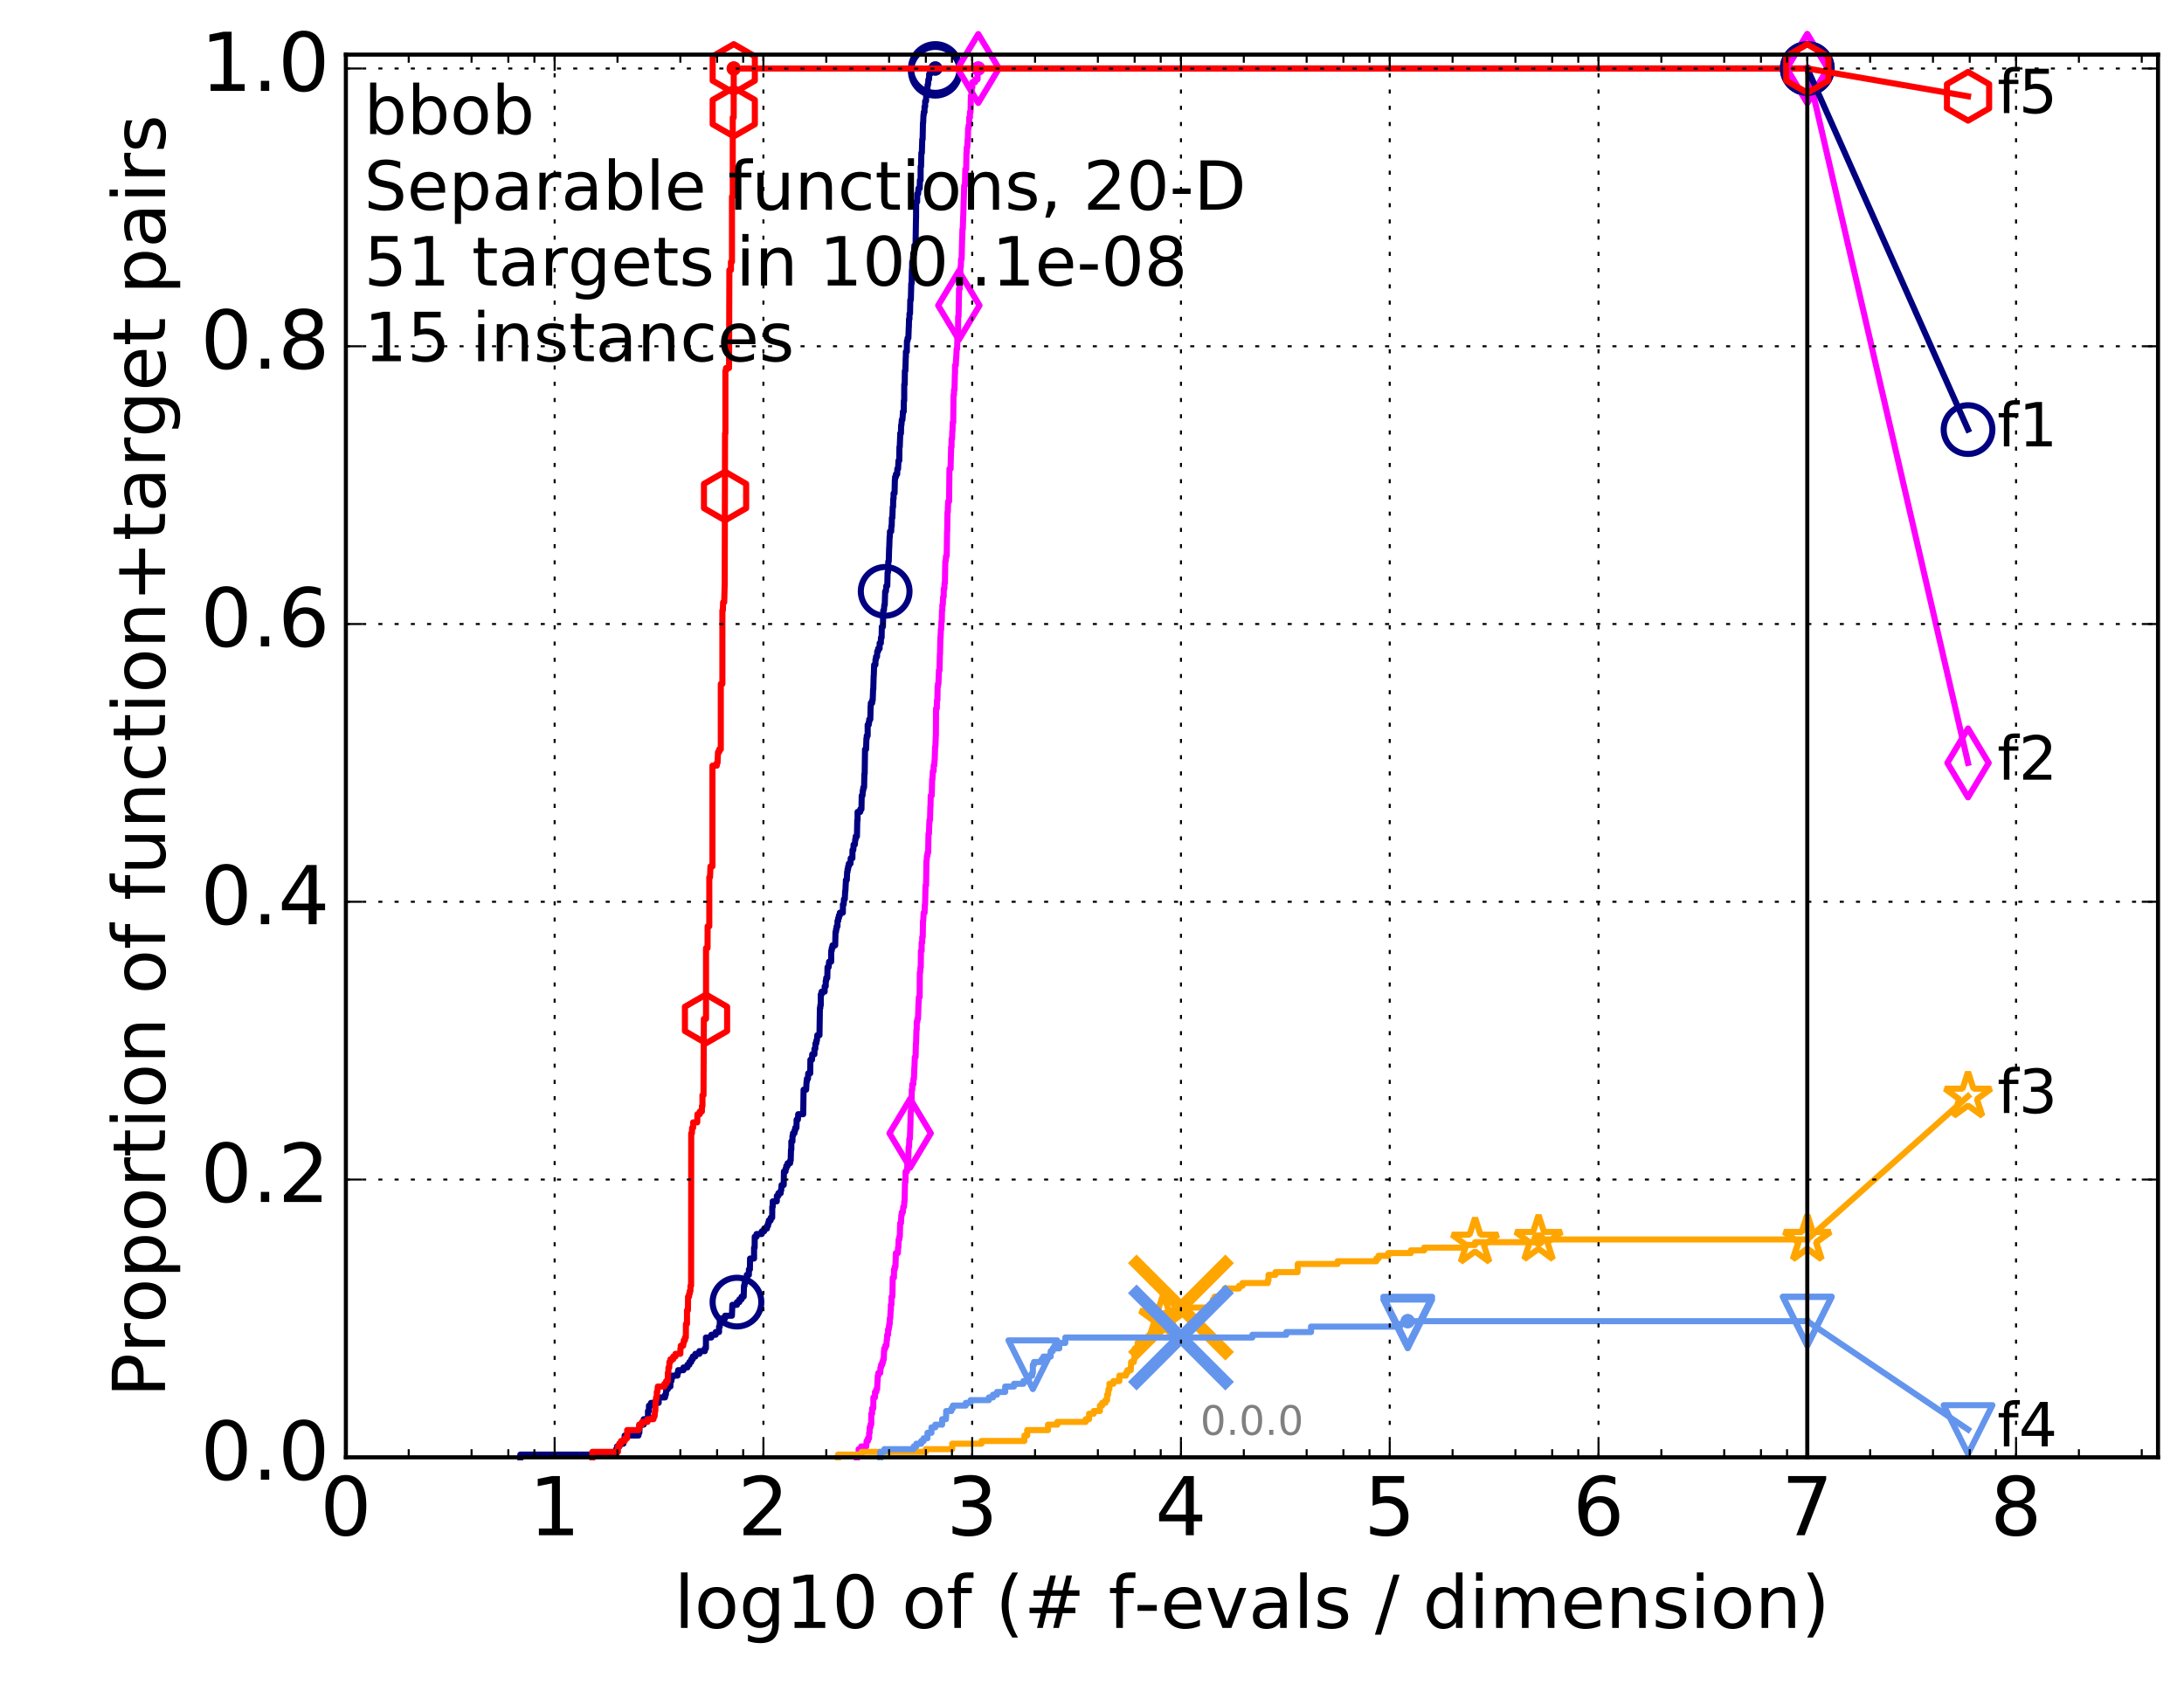 <?xml version="1.0" encoding="utf-8" standalone="no"?>
<!DOCTYPE svg PUBLIC "-//W3C//DTD SVG 1.1//EN"
  "http://www.w3.org/Graphics/SVG/1.1/DTD/svg11.dtd">
<!-- Created with matplotlib (http://matplotlib.org/) -->
<svg height="415pt" version="1.1" viewBox="0 0 538 415" width="538pt" xmlns="http://www.w3.org/2000/svg" xmlns:xlink="http://www.w3.org/1999/xlink">
 <defs>
  <style type="text/css">
*{stroke-linecap:butt;stroke-linejoin:round;stroke-miterlimit:100000;}
  </style>
 </defs>
 <g id="figure_1">
  <g id="patch_1">
   <path d="M 0 415.456 
L 538.8 415.456 
L 538.8 0 
L 0 0 
z
" style="fill:#ffffff;"/>
  </g>
  <g id="axes_1">
   <g id="patch_2">
    <path d="M 85.2 359.056 
L 531.6 359.056 
L 531.6 13.456 
L 85.2 13.456 
z
" style="fill:#ffffff;"/>
   </g>
   <g id="line2d_1">
    <defs>
     <path d="M 0 1.5 
C 0.398 1.5 0.779 1.342 1.061 1.061 
C 1.342 0.779 1.5 0.398 1.5 0 
C 1.5 -0.398 1.342 -0.779 1.061 -1.061 
C 0.779 -1.342 0.398 -1.5 0 -1.5 
C -0.398 -1.5 -0.779 -1.342 -1.061 -1.061 
C -1.342 -0.779 -1.5 -0.398 -1.5 0 
C -1.5 0.398 -1.342 0.779 -1.061 1.061 
C -0.779 1.342 -0.398 1.5 0 1.5 
z
" id="m58724971e9" style="stroke:#000080;stroke-width:0.5;"/>
    </defs>
    <g>
     <use style="fill:#000080;stroke:#000080;stroke-width:0.5;" x="230.412" xlink:href="#m58724971e9" y="16.878"/>
     <use style="fill:#000080;stroke:#000080;stroke-width:0.5;" x="230.412" xlink:href="#m58724971e9" y="16.878"/>
    </g>
   </g>
   <g id="line2d_2">
    <path d="M 128.178 359.056 
L 128.178 358.385 
L 151.773 358.385 
L 151.773 357.044 
L 151.998 357.044 
L 151.998 356.373 
L 152.607 356.373 
L 152.607 355.702 
L 153.569 355.702 
L 153.569 355.031 
L 153.777 355.031 
L 153.881 353.689 
L 157.272 353.689 
L 157.272 353.018 
L 157.493 353.018 
L 157.58 351.005 
L 158.563 351.005 
L 158.563 349.663 
L 159.625 349.663 
L 159.625 347.65 
L 159.863 347.65 
L 159.863 346.309 
L 160.37 346.309 
L 160.37 345.638 
L 162.256 345.638 
L 162.256 344.296 
L 163.83 344.296 
L 163.83 343.625 
L 164.027 343.625 
L 164.125 342.283 
L 164.513 342.283 
L 164.513 341.612 
L 165.145 341.612 
L 165.145 340.27 
L 165.393 340.27 
L 165.393 339.599 
L 165.546 339.599 
L 165.546 338.928 
L 166.883 338.928 
L 166.883 338.257 
L 167.055 338.257 
L 167.055 337.586 
L 168.36 337.586 
L 168.36 336.915 
L 169.336 336.915 
L 169.336 336.244 
L 169.822 336.244 
L 169.822 335.574 
L 170.272 335.574 
L 170.272 334.903 
L 170.64 334.903 
L 170.64 334.232 
L 171.288 334.232 
L 171.288 333.561 
L 172.283 333.561 
L 172.283 332.89 
L 173.623 332.89 
L 173.623 332.219 
L 173.898 332.219 
L 173.898 329.535 
L 175.226 329.535 
L 175.226 328.864 
L 176.291 328.864 
L 176.291 328.193 
L 177.127 328.193 
L 177.127 326.851 
L 177.308 326.851 
L 177.308 325.509 
L 177.524 325.509 
L 177.524 324.839 
L 178.607 324.839 
L 178.607 324.168 
L 180.297 324.168 
L 180.408 321.484 
L 181.542 321.484 
L 181.542 320.813 
L 182.132 320.813 
L 182.132 320.142 
L 182.679 320.142 
L 182.679 319.471 
L 183.198 319.471 
L 183.268 316.787 
L 183.406 316.787 
L 183.406 316.116 
L 183.584 316.116 
L 183.584 315.445 
L 183.949 315.445 
L 183.963 314.104 
L 184.48 314.104 
L 184.48 312.762 
L 184.727 312.762 
L 184.766 310.078 
L 185.753 310.078 
L 185.753 307.394 
L 185.902 307.394 
L 185.914 304.71 
L 186.364 304.71 
L 186.364 304.039 
L 187.651 304.039 
L 187.651 303.369 
L 188.246 303.369 
L 188.246 302.698 
L 188.933 302.698 
L 188.933 302.027 
L 189.2 302.027 
L 189.2 301.356 
L 189.39 301.356 
L 189.39 300.685 
L 189.848 300.685 
L 189.848 300.014 
L 190.216 300.014 
L 190.237 297.33 
L 190.348 297.33 
L 190.348 295.988 
L 191.353 295.988 
L 191.362 294.646 
L 191.744 294.646 
L 191.744 293.975 
L 192.315 293.975 
L 192.315 293.304 
L 192.434 293.304 
L 192.535 291.963 
L 193.059 291.963 
L 193.112 288.608 
L 193.518 288.608 
L 193.518 287.937 
L 193.693 287.937 
L 193.693 287.266 
L 194.02 287.266 
L 194.02 286.595 
L 194.636 286.595 
L 194.636 285.924 
L 194.777 285.924 
L 194.851 283.24 
L 194.933 283.24 
L 194.933 281.228 
L 195.21 281.228 
L 195.21 279.886 
L 195.332 279.886 
L 195.332 279.215 
L 195.707 279.215 
L 195.707 278.544 
L 195.889 278.544 
L 195.889 277.873 
L 196.202 277.873 
L 196.24 275.86 
L 196.548 275.86 
L 196.632 274.518 
L 197.86 274.518 
L 197.953 268.48 
L 198.583 268.48 
L 198.687 266.467 
L 198.763 266.467 
L 198.763 265.796 
L 199.031 265.796 
L 199.093 264.454 
L 199.585 264.454 
L 199.631 261.099 
L 200.027 261.099 
L 200.079 259.758 
L 200.626 259.758 
L 200.626 258.416 
L 200.835 258.416 
L 200.879 257.074 
L 201.086 257.074 
L 201.086 256.403 
L 201.229 256.403 
L 201.328 255.061 
L 201.864 255.061 
L 201.972 248.352 
L 202.073 248.352 
L 202.073 247.681 
L 202.186 247.681 
L 202.186 244.997 
L 202.399 244.997 
L 202.399 244.326 
L 203.144 244.326 
L 203.156 242.984 
L 203.41 242.984 
L 203.41 241.642 
L 203.522 241.642 
L 203.522 240.971 
L 203.789 240.971 
L 203.855 238.288 
L 204.123 238.288 
L 204.231 236.946 
L 204.745 236.946 
L 204.761 234.262 
L 204.882 234.262 
L 204.882 233.591 
L 205.066 233.591 
L 205.066 232.92 
L 205.733 232.92 
L 205.824 229.565 
L 205.955 229.565 
L 205.955 228.894 
L 206.09 228.894 
L 206.09 228.223 
L 206.303 228.223 
L 206.303 226.882 
L 206.485 226.882 
L 206.485 226.211 
L 206.655 226.211 
L 206.655 225.54 
L 206.883 225.54 
L 206.883 224.869 
L 207.625 224.869 
L 207.639 222.856 
L 207.819 222.856 
L 207.902 221.514 
L 208.108 221.514 
L 208.199 219.501 
L 208.253 219.501 
L 208.352 217.488 
L 208.37 217.488 
L 208.37 216.818 
L 208.603 216.818 
L 208.683 214.805 
L 208.78 214.805 
L 208.78 214.134 
L 208.925 214.134 
L 208.925 213.463 
L 209.087 213.463 
L 209.087 212.792 
L 209.506 212.792 
L 209.561 211.45 
L 209.979 211.45 
L 210 209.437 
L 210.2 209.437 
L 210.275 208.095 
L 210.578 208.095 
L 210.684 206.753 
L 210.785 206.753 
L 210.785 206.083 
L 211.094 206.083 
L 211.181 202.057 
L 211.252 202.057 
L 211.252 200.044 
L 211.914 200.044 
L 211.914 199.373 
L 212.208 199.373 
L 212.272 196.018 
L 212.468 196.018 
L 212.546 194.677 
L 212.662 194.677 
L 212.662 194.006 
L 212.854 194.006 
L 212.931 190.651 
L 213.001 190.651 
L 213.088 184.613 
L 213.345 184.613 
L 213.431 181.929 
L 213.517 181.929 
L 213.517 181.258 
L 213.738 181.258 
L 213.738 178.574 
L 214.008 178.574 
L 214.008 177.903 
L 214.123 177.903 
L 214.123 177.232 
L 214.389 177.232 
L 214.472 173.878 
L 214.516 173.878 
L 214.516 173.207 
L 214.848 173.207 
L 214.848 172.536 
L 214.976 172.536 
L 215.073 169.852 
L 215.123 169.852 
L 215.216 166.497 
L 215.245 166.497 
L 215.331 163.813 
L 215.642 163.813 
L 215.668 162.472 
L 215.794 162.472 
L 215.794 161.801 
L 216.041 161.801 
L 216.098 160.459 
L 216.326 160.459 
L 216.326 159.788 
L 216.682 159.788 
L 216.682 158.446 
L 216.984 158.446 
L 217.015 157.104 
L 217.173 157.104 
L 217.225 154.42 
L 217.492 154.42 
L 217.576 150.395 
L 217.739 150.395 
L 217.839 149.053 
L 217.945 149.053 
L 218.05 145.698 
L 218.236 145.698 
L 218.326 144.356 
L 218.575 144.356 
L 218.643 141.002 
L 218.748 141.002 
L 218.824 138.318 
L 218.931 138.318 
L 219.031 134.963 
L 219.054 134.963 
L 219.143 132.279 
L 219.195 132.279 
L 219.229 130.938 
L 219.531 130.938 
L 219.574 129.596 
L 219.661 129.596 
L 219.702 127.583 
L 219.818 127.583 
L 219.912 124.899 
L 219.998 124.899 
L 220.033 122.886 
L 220.121 122.886 
L 220.121 121.544 
L 220.361 121.544 
L 220.44 118.19 
L 220.492 118.19 
L 220.492 117.519 
L 220.693 117.519 
L 220.693 116.848 
L 221.006 116.848 
L 221.042 115.506 
L 221.228 115.506 
L 221.328 113.493 
L 221.526 113.493 
L 221.561 110.138 
L 221.639 110.138 
L 221.745 107.455 
L 221.752 107.455 
L 221.752 106.784 
L 221.937 106.784 
L 221.981 104.771 
L 222.052 104.771 
L 222.147 103.429 
L 222.301 103.429 
L 222.398 102.087 
L 222.417 102.087 
L 222.417 101.416 
L 222.62 101.416 
L 222.651 98.733 
L 222.738 98.733 
L 222.752 94.707 
L 222.866 94.707 
L 222.901 91.352 
L 223.025 91.352 
L 223.12 87.998 
L 223.148 87.998 
L 223.148 86.656 
L 223.374 86.656 
L 223.418 83.972 
L 223.569 83.972 
L 223.569 83.301 
L 223.764 83.301 
L 223.861 80.617 
L 223.881 80.617 
L 223.924 78.604 
L 224.031 78.604 
L 224.042 77.263 
L 224.171 77.263 
L 224.237 73.908 
L 224.374 73.908 
L 224.475 69.882 
L 224.562 69.882 
L 224.63 66.528 
L 224.677 66.528 
L 224.71 64.515 
L 224.902 64.515 
L 224.974 62.502 
L 225.149 62.502 
L 225.244 60.489 
L 225.532 60.489 
L 225.642 53.78 
L 225.655 53.78 
L 225.678 49.754 
L 225.919 49.754 
L 225.954 47.741 
L 226.163 47.741 
L 226.26 46.399 
L 226.561 46.399 
L 226.603 44.387 
L 226.779 44.387 
L 226.789 41.032 
L 226.893 41.032 
L 226.966 37.677 
L 227.085 37.677 
L 227.182 34.323 
L 227.277 34.323 
L 227.358 30.297 
L 227.406 30.297 
L 227.486 28.284 
L 227.559 28.284 
L 227.559 27.613 
L 227.743 27.613 
L 227.743 26.271 
L 227.897 26.271 
L 227.897 24.929 
L 228.119 24.929 
L 228.193 22.246 
L 228.447 22.246 
L 228.497 20.904 
L 228.608 20.904 
L 228.702 19.562 
L 228.852 19.562 
L 228.891 18.22 
L 229.186 18.22 
L 229.186 17.549 
L 230.412 17.549 
L 230.412 16.878 
L 445.2 16.878 
L 445.2 16.878 
" style="fill:none;stroke:#000080;stroke-linecap:square;stroke-width:1.5;"/>
   </g>
   <g id="line2d_3">
    <defs>
     <path d="M 0 6 
C 1.591 6 3.117 5.368 4.243 4.243 
C 5.368 3.117 6 1.591 6 0 
C 6 -1.591 5.368 -3.117 4.243 -4.243 
C 3.117 -5.368 1.591 -6 0 -6 
C -1.591 -6 -3.117 -5.368 -4.243 -4.243 
C -5.368 -3.117 -6 -1.591 -6 0 
C -6 1.591 -5.368 3.117 -4.243 4.243 
C -3.117 5.368 -1.591 6 0 6 
z
" id="m65a7e34eb7" style="stroke:#000080;stroke-width:1.5;"/>
    </defs>
    <g>
     <use style="fill:none;stroke:#000080;stroke-width:1.5;" x="181.542" xlink:href="#m65a7e34eb7" y="320.813"/>
     <use style="fill:none;stroke:#000080;stroke-width:1.5;" x="218.05" xlink:href="#m65a7e34eb7" y="145.698"/>
     <use style="fill:none;stroke:#000080;stroke-width:1.5;" x="230.412" xlink:href="#m65a7e34eb7" y="17.549"/>
     <use style="fill:none;stroke:#000080;stroke-width:1.5;" x="230.412" xlink:href="#m65a7e34eb7" y="16.878"/>
     <use style="fill:none;stroke:#000080;stroke-width:1.5;" x="445.2" xlink:href="#m65a7e34eb7" y="16.878"/>
    </g>
   </g>
   <g id="line2d_4"/>
   <g id="line2d_5">
    <defs>
     <path d="M 0 1.5 
C 0.398 1.5 0.779 1.342 1.061 1.061 
C 1.342 0.779 1.5 0.398 1.5 0 
C 1.5 -0.398 1.342 -0.779 1.061 -1.061 
C 0.779 -1.342 0.398 -1.5 0 -1.5 
C -0.398 -1.5 -0.779 -1.342 -1.061 -1.061 
C -1.342 -0.779 -1.5 -0.398 -1.5 0 
C -1.5 0.398 -1.342 0.779 -1.061 1.061 
C -0.779 1.342 -0.398 1.5 0 1.5 
z
" id="md780a15941" style="stroke:#ff00ff;stroke-width:0.5;"/>
    </defs>
    <g>
     <use style="fill:#ff00ff;stroke:#ff00ff;stroke-width:0.5;" x="240.981" xlink:href="#md780a15941" y="16.878"/>
     <use style="fill:#ff00ff;stroke:#ff00ff;stroke-width:0.5;" x="240.981" xlink:href="#md780a15941" y="16.878"/>
    </g>
   </g>
   <g id="line2d_6">
    <path d="M 211.074 359.056 
L 211.074 358.385 
L 211.516 358.385 
L 211.516 357.044 
L 212.125 357.044 
L 212.125 356.373 
L 213.392 356.373 
L 213.478 355.031 
L 213.815 355.031 
L 213.815 354.36 
L 214.082 354.36 
L 214.109 353.018 
L 214.214 353.018 
L 214.238 351.676 
L 214.413 351.676 
L 214.413 351.005 
L 214.618 351.005 
L 214.632 348.321 
L 214.832 348.321 
L 214.832 346.979 
L 215.126 346.979 
L 215.149 344.296 
L 215.541 344.296 
L 215.541 342.954 
L 215.865 342.954 
L 215.865 342.283 
L 216.066 342.283 
L 216.156 340.27 
L 216.184 340.27 
L 216.238 338.928 
L 216.37 338.928 
L 216.37 338.257 
L 216.84 338.257 
L 216.892 336.915 
L 217.045 336.915 
L 217.045 336.244 
L 217.339 336.244 
L 217.339 335.574 
L 217.549 335.574 
L 217.549 334.903 
L 217.706 334.903 
L 217.76 332.89 
L 217.822 332.89 
L 217.822 332.219 
L 218.079 332.219 
L 218.079 331.548 
L 218.363 331.548 
L 218.426 330.206 
L 218.486 330.206 
L 218.555 328.864 
L 218.768 328.864 
L 218.768 327.522 
L 218.945 327.522 
L 218.945 326.851 
L 219.062 326.851 
L 219.062 326.18 
L 219.182 326.18 
L 219.182 324.839 
L 219.298 324.839 
L 219.391 322.826 
L 219.449 322.826 
L 219.449 321.484 
L 219.594 321.484 
L 219.621 319.471 
L 219.832 319.471 
L 219.912 314.774 
L 220.216 314.774 
L 220.221 312.762 
L 220.406 312.762 
L 220.406 312.091 
L 220.581 312.091 
L 220.687 308.736 
L 221.182 308.736 
L 221.225 307.394 
L 221.296 307.394 
L 221.369 305.381 
L 221.539 305.381 
L 221.539 304.71 
L 221.658 304.71 
L 221.743 301.356 
L 221.937 301.356 
L 222.042 299.343 
L 222.149 299.343 
L 222.149 298.672 
L 222.41 298.672 
L 222.505 297.33 
L 222.691 297.33 
L 222.769 295.988 
L 222.828 295.988 
L 222.934 291.292 
L 223.039 291.292 
L 223.09 288.608 
L 223.43 288.608 
L 223.526 286.595 
L 223.598 286.595 
L 223.598 285.924 
L 223.728 285.924 
L 223.834 282.569 
L 223.935 282.569 
L 224.009 280.557 
L 224.147 280.557 
L 224.249 277.202 
L 224.264 277.202 
L 224.335 273.847 
L 224.414 273.847 
L 224.473 272.505 
L 224.547 272.505 
L 224.61 268.48 
L 224.719 268.48 
L 224.719 267.138 
L 224.985 267.138 
L 225.011 265.796 
L 225.143 265.796 
L 225.223 263.112 
L 225.257 263.112 
L 225.358 260.429 
L 225.542 260.429 
L 225.617 257.074 
L 225.663 257.074 
L 225.75 253.719 
L 225.822 253.719 
L 225.83 251.706 
L 225.986 251.706 
L 225.986 251.035 
L 226.139 251.035 
L 226.248 247.681 
L 226.254 247.681 
L 226.349 245.668 
L 226.537 245.668 
L 226.589 239.629 
L 226.661 239.629 
L 226.754 238.288 
L 226.821 238.288 
L 226.856 234.262 
L 227.032 234.262 
L 227.038 232.249 
L 227.174 232.249 
L 227.174 230.907 
L 227.304 230.907 
L 227.371 226.882 
L 227.425 226.882 
L 227.53 224.869 
L 227.76 224.869 
L 227.824 222.856 
L 227.888 222.856 
L 227.992 218.159 
L 228.127 218.159 
L 228.214 212.121 
L 228.26 212.121 
L 228.354 210.779 
L 228.48 210.779 
L 228.48 210.108 
L 228.635 210.108 
L 228.731 205.412 
L 228.839 205.412 
L 228.922 202.728 
L 228.954 202.728 
L 228.954 202.057 
L 229.097 202.057 
L 229.18 198.702 
L 229.217 198.702 
L 229.269 196.018 
L 229.521 196.018 
L 229.622 191.993 
L 229.695 191.993 
L 229.792 189.98 
L 229.989 189.98 
L 229.989 188.638 
L 230.124 188.638 
L 230.227 187.296 
L 230.247 187.296 
L 230.355 183.942 
L 230.426 183.942 
L 230.521 181.258 
L 230.546 181.258 
L 230.586 174.548 
L 230.778 174.548 
L 230.806 172.536 
L 230.916 172.536 
L 230.97 169.181 
L 231.052 169.181 
L 231.052 168.51 
L 231.166 168.51 
L 231.274 165.826 
L 231.29 165.826 
L 231.29 165.155 
L 231.443 165.155 
L 231.526 161.13 
L 231.564 161.13 
L 231.65 157.104 
L 231.696 157.104 
L 231.775 155.091 
L 231.839 155.091 
L 231.922 153.078 
L 231.999 153.078 
L 232.047 150.395 
L 232.128 150.395 
L 232.131 149.053 
L 232.243 149.053 
L 232.328 147.04 
L 232.466 147.04 
L 232.49 145.027 
L 232.632 145.027 
L 232.674 143.685 
L 232.764 143.685 
L 232.861 138.318 
L 232.948 138.318 
L 233.047 136.976 
L 233.212 136.976 
L 233.299 130.938 
L 233.334 130.938 
L 233.4 126.241 
L 233.473 126.241 
L 233.562 123.557 
L 233.791 123.557 
L 233.886 115.506 
L 234.163 115.506 
L 234.256 111.48 
L 234.277 111.48 
L 234.286 110.138 
L 234.397 110.138 
L 234.411 108.126 
L 234.53 108.126 
L 234.592 106.113 
L 234.641 106.113 
L 234.684 104.1 
L 234.818 104.1 
L 234.887 97.391 
L 234.988 97.391 
L 235.011 96.049 
L 235.124 96.049 
L 235.226 92.023 
L 235.254 92.023 
L 235.266 90.01 
L 235.45 90.01 
L 235.541 87.998 
L 235.568 87.998 
L 235.65 85.985 
L 235.776 85.985 
L 235.862 82.63 
L 235.988 82.63 
L 236.038 77.933 
L 236.129 77.933 
L 236.23 72.566 
L 236.241 72.566 
L 236.241 71.224 
L 236.406 71.224 
L 236.511 67.869 
L 236.536 67.869 
L 236.586 65.857 
L 236.681 65.857 
L 236.75 63.844 
L 236.888 63.844 
L 236.998 59.147 
L 237.013 59.147 
L 237.087 56.463 
L 237.171 56.463 
L 237.276 53.109 
L 237.293 53.109 
L 237.403 49.083 
L 237.416 49.083 
L 237.518 45.728 
L 237.694 45.728 
L 237.797 41.703 
L 238.008 41.703 
L 238.07 37.677 
L 238.13 37.677 
L 238.15 36.335 
L 238.272 36.335 
L 238.364 34.323 
L 238.427 34.323 
L 238.477 31.639 
L 238.588 31.639 
L 238.588 30.968 
L 238.762 30.968 
L 238.762 28.955 
L 238.939 28.955 
L 238.939 27.613 
L 239.083 27.613 
L 239.166 23.588 
L 239.3 23.588 
L 239.383 21.575 
L 239.521 21.575 
L 239.521 20.233 
L 240.223 20.233 
L 240.223 19.562 
L 240.813 19.562 
L 240.813 17.549 
L 240.981 17.549 
L 240.981 16.878 
L 445.2 16.878 
L 445.2 16.878 
" style="fill:none;stroke:#ff00ff;stroke-linecap:square;stroke-width:1.5;"/>
   </g>
   <g id="line2d_7">
    <defs>
     <path d="M -0 8.485 
L 5.091 0 
L 0 -8.485 
L -5.091 -0 
z
" id="mda4dde993d" style="stroke:#ff00ff;stroke-linejoin:miter;stroke-width:1.5;"/>
    </defs>
    <g>
     <use style="fill:none;stroke:#ff00ff;stroke-linejoin:miter;stroke-width:1.5;" x="224.202" xlink:href="#mda4dde993d" y="279.215"/>
     <use style="fill:none;stroke:#ff00ff;stroke-linejoin:miter;stroke-width:1.5;" x="236.195" xlink:href="#mda4dde993d" y="75.25"/>
     <use style="fill:none;stroke:#ff00ff;stroke-linejoin:miter;stroke-width:1.5;" x="240.981" xlink:href="#mda4dde993d" y="16.878"/>
     <use style="fill:none;stroke:#ff00ff;stroke-linejoin:miter;stroke-width:1.5;" x="445.2" xlink:href="#mda4dde993d" y="16.878"/>
    </g>
   </g>
   <g id="line2d_8"/>
   <g id="line2d_9">
    <defs>
     <path d="M 0 1.5 
C 0.398 1.5 0.779 1.342 1.061 1.061 
C 1.342 0.779 1.5 0.398 1.5 0 
C 1.5 -0.398 1.342 -0.779 1.061 -1.061 
C 0.779 -1.342 0.398 -1.5 0 -1.5 
C -0.398 -1.5 -0.779 -1.342 -1.061 -1.061 
C -1.342 -0.779 -1.5 -0.398 -1.5 0 
C -1.5 0.398 -1.342 0.779 -1.061 1.061 
C -0.779 1.342 -0.398 1.5 0 1.5 
z
" id="ma2eb49a732" style="stroke:#ffa500;stroke-width:0.5;"/>
    </defs>
    <g>
     <use style="fill:#ffa500;stroke:#ffa500;stroke-width:0.5;" x="379.005" xlink:href="#ma2eb49a732" y="305.381"/>
     <use style="fill:#ffa500;stroke:#ffa500;stroke-width:0.5;" x="379.005" xlink:href="#ma2eb49a732" y="305.381"/>
    </g>
   </g>
   <g id="line2d_10">
    <path d="M 206.426 359.056 
L 206.426 358.385 
L 212.223 358.385 
L 212.223 357.714 
L 228.063 357.714 
L 228.063 357.044 
L 234.558 357.044 
L 234.558 355.702 
L 241.773 355.702 
L 241.773 355.031 
L 252.331 355.031 
L 252.357 353.689 
L 253.031 353.689 
L 253.031 352.347 
L 258.165 352.347 
L 258.165 351.005 
L 260.456 351.005 
L 260.456 350.334 
L 267.442 350.334 
L 267.442 349.663 
L 268.286 349.663 
L 268.286 348.321 
L 269.421 348.321 
L 269.421 347.65 
L 270.947 347.65 
L 270.947 346.309 
L 271.492 346.309 
L 271.492 345.638 
L 272.303 345.638 
L 272.303 344.967 
L 272.729 344.967 
L 272.729 343.625 
L 272.969 343.625 
L 273.051 342.283 
L 273.285 342.283 
L 273.285 340.941 
L 274.27 340.941 
L 274.27 340.27 
L 275.737 340.27 
L 275.737 338.928 
L 277.358 338.928 
L 277.358 338.257 
L 277.721 338.257 
L 277.721 337.586 
L 278.55 337.586 
L 278.634 335.574 
L 279.307 335.574 
L 279.307 334.903 
L 279.444 334.903 
L 279.541 332.219 
L 280.234 332.219 
L 280.234 330.877 
L 282.539 330.877 
L 282.539 330.206 
L 283.881 330.206 
L 283.881 329.535 
L 284.006 329.535 
L 284.006 328.864 
L 284.778 328.864 
L 284.837 326.851 
L 285.287 326.851 
L 285.287 326.18 
L 285.768 326.18 
L 285.768 325.509 
L 286.052 325.509 
L 286.052 324.839 
L 286.559 324.839 
L 286.559 324.168 
L 286.894 324.168 
L 286.894 323.497 
L 288.267 323.497 
L 288.267 322.826 
L 290.693 322.826 
L 290.693 322.155 
L 298.564 322.155 
L 298.564 320.813 
L 298.786 320.813 
L 298.786 320.142 
L 299.204 320.142 
L 299.204 319.471 
L 301.065 319.471 
L 301.065 318.8 
L 301.343 318.8 
L 301.343 318.129 
L 301.688 318.129 
L 301.688 317.458 
L 305.236 317.458 
L 305.236 316.787 
L 306.072 316.787 
L 306.072 316.116 
L 312.314 316.116 
L 312.314 315.445 
L 312.476 315.445 
L 312.479 314.104 
L 314.19 314.104 
L 314.19 313.433 
L 319.647 313.433 
L 319.686 311.42 
L 329.497 311.42 
L 329.497 310.749 
L 339.042 310.749 
L 339.042 310.078 
L 339.577 310.078 
L 339.577 309.407 
L 341.972 309.407 
L 341.972 308.736 
L 347.551 308.736 
L 347.551 308.065 
L 350.835 308.065 
L 350.835 307.394 
L 360.58 307.394 
L 360.58 306.723 
L 363.361 306.723 
L 363.361 306.052 
L 379.005 306.052 
L 379.005 305.381 
L 445.2 305.381 
L 445.2 305.381 
" style="fill:none;stroke:#ffa500;stroke-linecap:square;stroke-width:1.5;"/>
   </g>
   <g id="line2d_11">
    <defs>
     <path d="M 0 -6 
L -1.347 -1.854 
L -5.706 -1.854 
L -2.18 0.708 
L -3.527 4.854 
L -0 2.292 
L 3.527 4.854 
L 2.18 0.708 
L 5.706 -1.854 
L 1.347 -1.854 
z
" id="mc987a0ece1" style="stroke:#ffa500;stroke-linejoin:bevel;stroke-width:1.5;"/>
    </defs>
    <g>
     <use style="fill:none;stroke:#ffa500;stroke-linejoin:bevel;stroke-width:1.5;" x="286.559" xlink:href="#mc987a0ece1" y="324.839"/>
     <use style="fill:none;stroke:#ffa500;stroke-linejoin:bevel;stroke-width:1.5;" x="363.361" xlink:href="#mc987a0ece1" y="306.052"/>
     <use style="fill:none;stroke:#ffa500;stroke-linejoin:bevel;stroke-width:1.5;" x="379.005" xlink:href="#mc987a0ece1" y="305.381"/>
     <use style="fill:none;stroke:#ffa500;stroke-linejoin:bevel;stroke-width:1.5;" x="445.2" xlink:href="#mc987a0ece1" y="305.381"/>
    </g>
   </g>
   <g id="line2d_12"/>
   <g id="line2d_13">
    <path clip-path="url(#p4d5aabbf2f)" d="M 290.914 322.155 
" style="fill:none;stroke:#ffa500;stroke-linecap:square;"/>
    <defs>
     <path d="M -12 12 
L 12 -12 
M -12 -12 
L 12 12 
" id="m377bf02385" style="stroke:#ffa500;stroke-width:3.0;"/>
    </defs>
    <g clip-path="url(#p4d5aabbf2f)">
     <use style="fill:#ffa500;stroke:#ffa500;stroke-width:3.0;" x="290.914" xlink:href="#m377bf02385" y="322.155"/>
    </g>
   </g>
   <g id="line2d_14">
    <defs>
     <path d="M 0 1.5 
C 0.398 1.5 0.779 1.342 1.061 1.061 
C 1.342 0.779 1.5 0.398 1.5 0 
C 1.5 -0.398 1.342 -0.779 1.061 -1.061 
C 0.779 -1.342 0.398 -1.5 0 -1.5 
C -0.398 -1.5 -0.779 -1.342 -1.061 -1.061 
C -1.342 -0.779 -1.5 -0.398 -1.5 0 
C -1.5 0.398 -1.342 0.779 -1.061 1.061 
C -0.779 1.342 -0.398 1.5 0 1.5 
z
" id="m91c6fe93f7" style="stroke:#6495ed;stroke-width:0.5;"/>
    </defs>
    <g>
     <use style="fill:#6495ed;stroke:#6495ed;stroke-width:0.5;" x="346.776" xlink:href="#m91c6fe93f7" y="325.509"/>
     <use style="fill:#6495ed;stroke:#6495ed;stroke-width:0.5;" x="346.776" xlink:href="#m91c6fe93f7" y="325.509"/>
    </g>
   </g>
   <g id="line2d_15">
    <path d="M 216.837 359.056 
L 216.837 357.714 
L 217.86 357.714 
L 217.86 357.044 
L 225.081 357.044 
L 225.081 356.373 
L 225.725 356.373 
L 225.725 355.702 
L 226.929 355.702 
L 226.929 355.031 
L 227.53 355.031 
L 227.53 354.36 
L 228.466 354.36 
L 228.466 353.018 
L 229.458 353.018 
L 229.458 351.676 
L 230.396 351.676 
L 230.396 351.005 
L 232.085 351.005 
L 232.085 349.663 
L 233.03 349.663 
L 233.03 348.992 
L 233.071 348.992 
L 233.071 347.65 
L 234.365 347.65 
L 234.365 346.979 
L 234.732 346.979 
L 234.732 346.309 
L 237.912 346.309 
L 237.912 345.638 
L 239.086 345.638 
L 239.086 344.967 
L 243.602 344.967 
L 243.602 344.296 
L 244.609 344.296 
L 244.609 343.625 
L 245.599 343.625 
L 245.599 342.954 
L 247.615 342.954 
L 247.615 341.612 
L 249.788 341.612 
L 249.788 340.941 
L 252.102 340.941 
L 252.102 340.27 
L 253.418 340.27 
L 253.418 339.599 
L 253.513 339.599 
L 253.513 338.928 
L 254.253 338.928 
L 254.253 338.257 
L 254.431 338.257 
L 254.431 336.244 
L 254.706 336.244 
L 254.706 335.574 
L 256.577 335.574 
L 256.577 334.903 
L 257.038 334.903 
L 257.038 334.232 
L 258.819 334.232 
L 258.819 332.89 
L 259.333 332.89 
L 259.333 332.219 
L 260.943 332.219 
L 260.943 330.877 
L 262.42 330.877 
L 262.42 329.535 
L 308.501 329.535 
L 308.501 328.864 
L 316.86 328.864 
L 316.86 328.193 
L 322.955 328.193 
L 322.955 326.851 
L 344.869 326.851 
L 344.869 326.18 
L 346.776 326.18 
L 346.776 325.509 
L 445.2 325.509 
" style="fill:none;stroke:#6495ed;stroke-linecap:square;stroke-width:1.5;"/>
   </g>
   <g id="line2d_16">
    <defs>
     <path d="M -0 6 
L 6 -6 
L -6 -6 
z
" id="m783a8d6b63" style="stroke:#6495ed;stroke-linejoin:miter;stroke-width:1.5;"/>
    </defs>
    <g>
     <use style="fill:none;stroke:#6495ed;stroke-linejoin:miter;stroke-width:1.5;" x="254.431" xlink:href="#m783a8d6b63" y="336.244"/>
     <use style="fill:none;stroke:#6495ed;stroke-linejoin:miter;stroke-width:1.5;" x="346.776" xlink:href="#m783a8d6b63" y="326.18"/>
     <use style="fill:none;stroke:#6495ed;stroke-linejoin:miter;stroke-width:1.5;" x="346.776" xlink:href="#m783a8d6b63" y="325.509"/>
     <use style="fill:none;stroke:#6495ed;stroke-linejoin:miter;stroke-width:1.5;" x="445.2" xlink:href="#m783a8d6b63" y="325.509"/>
    </g>
   </g>
   <g id="line2d_17"/>
   <g id="line2d_18">
    <path clip-path="url(#p4d5aabbf2f)" d="M 290.914 329.535 
" style="fill:none;stroke:#6495ed;stroke-linecap:square;"/>
    <defs>
     <path d="M -12 12 
L 12 -12 
M -12 -12 
L 12 12 
" id="mec18fd371b" style="stroke:#6495ed;stroke-width:3.0;"/>
    </defs>
    <g clip-path="url(#p4d5aabbf2f)">
     <use style="fill:#6495ed;stroke:#6495ed;stroke-width:3.0;" x="290.914" xlink:href="#mec18fd371b" y="329.535"/>
    </g>
   </g>
   <g id="line2d_19">
    <defs>
     <path d="M 0 1.5 
C 0.398 1.5 0.779 1.342 1.061 1.061 
C 1.342 0.779 1.5 0.398 1.5 0 
C 1.5 -0.398 1.342 -0.779 1.061 -1.061 
C 0.779 -1.342 0.398 -1.5 0 -1.5 
C -0.398 -1.5 -0.779 -1.342 -1.061 -1.061 
C -1.342 -0.779 -1.5 -0.398 -1.5 0 
C -1.5 0.398 -1.342 0.779 -1.061 1.061 
C -0.779 1.342 -0.398 1.5 0 1.5 
z
" id="m011fd41912" style="stroke:#ff0000;stroke-width:0.5;"/>
    </defs>
    <g>
     <use style="fill:#ff0000;stroke:#ff0000;stroke-width:0.5;" x="180.751" xlink:href="#m011fd41912" y="16.878"/>
     <use style="fill:#ff0000;stroke:#ff0000;stroke-width:0.5;" x="180.751" xlink:href="#m011fd41912" y="16.878"/>
    </g>
   </g>
   <g id="line2d_20">
    <path d="M 145.907 359.056 
L 145.907 357.714 
L 152.222 357.714 
L 152.222 356.373 
L 152.552 356.373 
L 152.552 355.702 
L 152.986 355.702 
L 152.986 355.031 
L 153.932 355.031 
L 153.932 354.36 
L 154.491 354.36 
L 154.491 352.347 
L 157.36 352.347 
L 157.449 351.005 
L 158.141 351.005 
L 158.141 350.334 
L 159.505 350.334 
L 159.505 349.663 
L 160.979 349.663 
L 160.979 348.992 
L 161.241 348.992 
L 161.352 347.65 
L 161.425 347.65 
L 161.499 344.967 
L 161.609 344.967 
L 161.609 344.296 
L 161.79 344.296 
L 161.79 342.954 
L 161.935 342.954 
L 162.042 341.612 
L 163.664 341.612 
L 163.664 340.941 
L 164.093 340.941 
L 164.093 340.27 
L 164.513 340.27 
L 164.513 338.257 
L 164.641 338.257 
L 164.673 336.915 
L 164.863 336.915 
L 164.895 335.574 
L 165.145 335.574 
L 165.145 334.903 
L 165.82 334.903 
L 165.82 334.232 
L 166.387 334.232 
L 166.387 333.561 
L 167.592 333.561 
L 167.62 332.219 
L 167.703 332.219 
L 167.703 331.548 
L 168.306 331.548 
L 168.306 330.877 
L 168.441 330.877 
L 168.441 330.206 
L 168.735 330.206 
L 168.735 329.535 
L 168.946 329.535 
L 168.972 326.18 
L 169.233 326.18 
L 169.233 322.826 
L 169.465 322.826 
L 169.491 319.471 
L 169.746 319.471 
L 169.746 318.8 
L 169.897 318.8 
L 169.897 318.129 
L 170.073 318.129 
L 170.098 316.787 
L 170.247 316.787 
L 170.272 279.215 
L 170.445 279.215 
L 170.494 277.873 
L 170.738 277.873 
L 170.738 276.531 
L 171.757 276.531 
L 171.803 274.518 
L 172.396 274.518 
L 172.396 273.847 
L 172.908 273.847 
L 172.908 272.505 
L 173.04 272.505 
L 173.04 269.822 
L 173.301 269.822 
L 173.387 251.035 
L 173.919 251.035 
L 173.919 233.591 
L 174.295 233.591 
L 174.315 228.223 
L 174.725 228.223 
L 174.725 216.147 
L 174.906 216.147 
L 175.007 213.463 
L 175.502 213.463 
L 175.502 188.638 
L 176.573 188.638 
L 176.573 187.967 
L 176.759 187.967 
L 176.87 185.283 
L 177.163 185.283 
L 177.163 184.613 
L 177.56 184.613 
L 177.56 168.51 
L 177.949 168.51 
L 177.949 150.395 
L 178.072 150.395 
L 178.124 148.382 
L 178.401 148.382 
L 178.504 144.356 
L 178.521 144.356 
L 178.607 106.784 
L 178.692 106.784 
L 178.692 91.352 
L 178.844 91.352 
L 178.844 90.681 
L 179.591 90.681 
L 179.672 66.528 
L 180.059 66.528 
L 180.059 64.515 
L 180.313 64.515 
L 180.313 48.412 
L 180.502 48.412 
L 180.502 28.955 
L 180.735 28.955 
L 180.751 16.878 
L 445.2 16.878 
L 445.2 16.878 
" style="fill:none;stroke:#ff0000;stroke-linecap:square;stroke-width:1.5;"/>
   </g>
   <g id="line2d_21">
    <defs>
     <path d="M 0 -6 
L -5.196 -3 
L -5.196 3 
L -0 6 
L 5.196 3 
L 5.196 -3 
z
" id="m0297937d96" style="stroke:#ff0000;stroke-linejoin:miter;stroke-width:1.5;"/>
    </defs>
    <g>
     <use style="fill:none;stroke:#ff0000;stroke-linejoin:miter;stroke-width:1.5;" x="173.919" xlink:href="#m0297937d96" y="251.035"/>
     <use style="fill:none;stroke:#ff0000;stroke-linejoin:miter;stroke-width:1.5;" x="178.607" xlink:href="#m0297937d96" y="122.215"/>
     <use style="fill:none;stroke:#ff0000;stroke-linejoin:miter;stroke-width:1.5;" x="180.751" xlink:href="#m0297937d96" y="27.613"/>
     <use style="fill:none;stroke:#ff0000;stroke-linejoin:miter;stroke-width:1.5;" x="180.751" xlink:href="#m0297937d96" y="16.878"/>
     <use style="fill:none;stroke:#ff0000;stroke-linejoin:miter;stroke-width:1.5;" x="445.2" xlink:href="#m0297937d96" y="16.878"/>
    </g>
   </g>
   <g id="line2d_22"/>
   <g id="line2d_23">
    <path d="M 445.2 325.509 
L 484.8 352.213 
" style="fill:none;stroke:#6495ed;stroke-linecap:square;stroke-width:1.5;"/>
    <g>
     <use style="fill:none;stroke:#6495ed;stroke-linejoin:miter;stroke-width:1.5;" x="445.2" xlink:href="#m783a8d6b63" y="325.509"/>
     <use style="fill:none;stroke:#6495ed;stroke-linejoin:miter;stroke-width:1.5;" x="484.8" xlink:href="#m783a8d6b63" y="352.213"/>
    </g>
   </g>
   <g id="line2d_24">
    <path d="M 445.2 305.381 
L 484.8 270.09 
" style="fill:none;stroke:#ffa500;stroke-linecap:square;stroke-width:1.5;"/>
    <g>
     <use style="fill:none;stroke:#ffa500;stroke-linejoin:bevel;stroke-width:1.5;" x="445.2" xlink:href="#mc987a0ece1" y="305.381"/>
     <use style="fill:none;stroke:#ffa500;stroke-linejoin:bevel;stroke-width:1.5;" x="484.8" xlink:href="#mc987a0ece1" y="270.09"/>
    </g>
   </g>
   <g id="line2d_25">
    <path d="M 445.2 16.878 
L 484.8 187.967 
" style="fill:none;stroke:#ff00ff;stroke-linecap:square;stroke-width:1.5;"/>
    <g>
     <use style="fill:none;stroke:#ff00ff;stroke-linejoin:miter;stroke-width:1.5;" x="445.2" xlink:href="#mda4dde993d" y="16.878"/>
     <use style="fill:none;stroke:#ff00ff;stroke-linejoin:miter;stroke-width:1.5;" x="484.8" xlink:href="#mda4dde993d" y="187.967"/>
    </g>
   </g>
   <g id="line2d_26">
    <path d="M 445.2 16.878 
L 484.8 105.844 
" style="fill:none;stroke:#000080;stroke-linecap:square;stroke-width:1.5;"/>
    <g>
     <use style="fill:none;stroke:#000080;stroke-width:1.5;" x="445.2" xlink:href="#m65a7e34eb7" y="16.878"/>
     <use style="fill:none;stroke:#000080;stroke-width:1.5;" x="484.8" xlink:href="#m65a7e34eb7" y="105.844"/>
    </g>
   </g>
   <g id="line2d_27">
    <path d="M 445.2 16.878 
L 484.8 23.722 
" style="fill:none;stroke:#ff0000;stroke-linecap:square;stroke-width:1.5;"/>
    <g>
     <use style="fill:none;stroke:#ff0000;stroke-linejoin:miter;stroke-width:1.5;" x="445.2" xlink:href="#m0297937d96" y="16.878"/>
     <use style="fill:none;stroke:#ff0000;stroke-linejoin:miter;stroke-width:1.5;" x="484.8" xlink:href="#m0297937d96" y="23.722"/>
    </g>
   </g>
   <g id="line2d_28">
    <path d="M 445.2 359.056 
L 445.2 16.878 
" style="fill:none;stroke:#000000;stroke-linecap:square;"/>
   </g>
   <g id="patch_3">
    <path d="M 85.2 13.456 
L 531.6 13.456 
" style="fill:none;stroke:#000000;stroke-linecap:square;stroke-linejoin:miter;"/>
   </g>
   <g id="patch_4">
    <path d="M 531.6 359.056 
L 531.6 13.456 
" style="fill:none;stroke:#000000;stroke-linecap:square;stroke-linejoin:miter;"/>
   </g>
   <g id="patch_5">
    <path d="M 85.2 359.056 
L 531.6 359.056 
" style="fill:none;stroke:#000000;stroke-linecap:square;stroke-linejoin:miter;"/>
   </g>
   <g id="patch_6">
    <path d="M 85.2 359.056 
L 85.2 13.456 
" style="fill:none;stroke:#000000;stroke-linecap:square;stroke-linejoin:miter;"/>
   </g>
   <g id="matplotlib.axis_1">
    <g id="xtick_1">
     <g id="line2d_29">
      <path clip-path="url(#p4d5aabbf2f)" d="M 85.2 359.056 
L 85.2 13.456 
" style="fill:none;stroke:#000000;stroke-dasharray:1,3;stroke-dashoffset:0.0;stroke-width:0.5;"/>
     </g>
     <g id="line2d_30">
      <defs>
       <path d="M 0 0 
L 0 -4 
" id="m766b8a453c" style="stroke:#000000;stroke-width:0.5;"/>
      </defs>
      <g>
       <use style="stroke:#000000;stroke-width:0.5;" x="85.2" xlink:href="#m766b8a453c" y="359.056"/>
      </g>
     </g>
     <g id="line2d_31">
      <defs>
       <path d="M 0 0 
L 0 4 
" id="m368db71480" style="stroke:#000000;stroke-width:0.5;"/>
      </defs>
      <g>
       <use style="stroke:#000000;stroke-width:0.5;" x="85.2" xlink:href="#m368db71480" y="13.456"/>
      </g>
     </g>
     <g id="text_1">
      <!-- 0 -->
      <defs>
       <path d="M 31.781 66.406 
Q 24.172 66.406 20.328 58.906 
Q 16.5 51.422 16.5 36.375 
Q 16.5 21.391 20.328 13.891 
Q 24.172 6.391 31.781 6.391 
Q 39.453 6.391 43.281 13.891 
Q 47.125 21.391 47.125 36.375 
Q 47.125 51.422 43.281 58.906 
Q 39.453 66.406 31.781 66.406 
M 31.781 74.219 
Q 44.047 74.219 50.516 64.516 
Q 56.984 54.828 56.984 36.375 
Q 56.984 17.969 50.516 8.266 
Q 44.047 -1.422 31.781 -1.422 
Q 19.531 -1.422 13.062 8.266 
Q 6.594 17.969 6.594 36.375 
Q 6.594 54.828 13.062 64.516 
Q 19.531 74.219 31.781 74.219 
" id="BitstreamVeraSans-Roman-30"/>
      </defs>
      <g transform="translate(78.838 378.253)scale(0.2 -0.2)">
       <use xlink:href="#BitstreamVeraSans-Roman-30"/>
      </g>
     </g>
    </g>
    <g id="xtick_2">
     <g id="line2d_32">
      <path clip-path="url(#p4d5aabbf2f)" d="M 136.629 359.056 
L 136.629 13.456 
" style="fill:none;stroke:#000000;stroke-dasharray:1,3;stroke-dashoffset:0.0;stroke-width:0.5;"/>
     </g>
     <g id="line2d_33">
      <g>
       <use style="stroke:#000000;stroke-width:0.5;" x="136.629" xlink:href="#m766b8a453c" y="359.056"/>
      </g>
     </g>
     <g id="line2d_34">
      <g>
       <use style="stroke:#000000;stroke-width:0.5;" x="136.629" xlink:href="#m368db71480" y="13.456"/>
      </g>
     </g>
     <g id="text_2">
      <!-- 1 -->
      <defs>
       <path d="M 12.406 8.297 
L 28.516 8.297 
L 28.516 63.922 
L 10.984 60.406 
L 10.984 69.391 
L 28.422 72.906 
L 38.281 72.906 
L 38.281 8.297 
L 54.391 8.297 
L 54.391 0 
L 12.406 0 
z
" id="BitstreamVeraSans-Roman-31"/>
      </defs>
      <g transform="translate(130.266 378.253)scale(0.2 -0.2)">
       <use xlink:href="#BitstreamVeraSans-Roman-31"/>
      </g>
     </g>
    </g>
    <g id="xtick_3">
     <g id="line2d_35">
      <path clip-path="url(#p4d5aabbf2f)" d="M 188.057 359.056 
L 188.057 13.456 
" style="fill:none;stroke:#000000;stroke-dasharray:1,3;stroke-dashoffset:0.0;stroke-width:0.5;"/>
     </g>
     <g id="line2d_36">
      <g>
       <use style="stroke:#000000;stroke-width:0.5;" x="188.057" xlink:href="#m766b8a453c" y="359.056"/>
      </g>
     </g>
     <g id="line2d_37">
      <g>
       <use style="stroke:#000000;stroke-width:0.5;" x="188.057" xlink:href="#m368db71480" y="13.456"/>
      </g>
     </g>
     <g id="text_3">
      <!-- 2 -->
      <defs>
       <path d="M 19.188 8.297 
L 53.609 8.297 
L 53.609 0 
L 7.328 0 
L 7.328 8.297 
Q 12.938 14.109 22.625 23.891 
Q 32.328 33.688 34.812 36.531 
Q 39.547 41.844 41.422 45.531 
Q 43.312 49.219 43.312 52.781 
Q 43.312 58.594 39.234 62.25 
Q 35.156 65.922 28.609 65.922 
Q 23.969 65.922 18.812 64.312 
Q 13.672 62.703 7.812 59.422 
L 7.812 69.391 
Q 13.766 71.781 18.938 73 
Q 24.125 74.219 28.422 74.219 
Q 39.75 74.219 46.484 68.547 
Q 53.219 62.891 53.219 53.422 
Q 53.219 48.922 51.531 44.891 
Q 49.859 40.875 45.406 35.406 
Q 44.188 33.984 37.641 27.219 
Q 31.109 20.453 19.188 8.297 
" id="BitstreamVeraSans-Roman-32"/>
      </defs>
      <g transform="translate(181.695 378.253)scale(0.2 -0.2)">
       <use xlink:href="#BitstreamVeraSans-Roman-32"/>
      </g>
     </g>
    </g>
    <g id="xtick_4">
     <g id="line2d_38">
      <path clip-path="url(#p4d5aabbf2f)" d="M 239.486 359.056 
L 239.486 13.456 
" style="fill:none;stroke:#000000;stroke-dasharray:1,3;stroke-dashoffset:0.0;stroke-width:0.5;"/>
     </g>
     <g id="line2d_39">
      <g>
       <use style="stroke:#000000;stroke-width:0.5;" x="239.486" xlink:href="#m766b8a453c" y="359.056"/>
      </g>
     </g>
     <g id="line2d_40">
      <g>
       <use style="stroke:#000000;stroke-width:0.5;" x="239.486" xlink:href="#m368db71480" y="13.456"/>
      </g>
     </g>
     <g id="text_4">
      <!-- 3 -->
      <defs>
       <path d="M 40.578 39.312 
Q 47.656 37.797 51.625 33 
Q 55.609 28.219 55.609 21.188 
Q 55.609 10.406 48.188 4.484 
Q 40.766 -1.422 27.094 -1.422 
Q 22.516 -1.422 17.656 -0.516 
Q 12.797 0.391 7.625 2.203 
L 7.625 11.719 
Q 11.719 9.328 16.594 8.109 
Q 21.484 6.891 26.812 6.891 
Q 36.078 6.891 40.938 10.547 
Q 45.797 14.203 45.797 21.188 
Q 45.797 27.641 41.281 31.266 
Q 36.766 34.906 28.719 34.906 
L 20.219 34.906 
L 20.219 43.016 
L 29.109 43.016 
Q 36.375 43.016 40.234 45.922 
Q 44.094 48.828 44.094 54.297 
Q 44.094 59.906 40.109 62.906 
Q 36.141 65.922 28.719 65.922 
Q 24.656 65.922 20.016 65.031 
Q 15.375 64.156 9.812 62.312 
L 9.812 71.094 
Q 15.438 72.656 20.344 73.438 
Q 25.25 74.219 29.594 74.219 
Q 40.828 74.219 47.359 69.109 
Q 53.906 64.016 53.906 55.328 
Q 53.906 49.266 50.438 45.094 
Q 46.969 40.922 40.578 39.312 
" id="BitstreamVeraSans-Roman-33"/>
      </defs>
      <g transform="translate(233.123 378.253)scale(0.2 -0.2)">
       <use xlink:href="#BitstreamVeraSans-Roman-33"/>
      </g>
     </g>
    </g>
    <g id="xtick_5">
     <g id="line2d_41">
      <path clip-path="url(#p4d5aabbf2f)" d="M 290.914 359.056 
L 290.914 13.456 
" style="fill:none;stroke:#000000;stroke-dasharray:1,3;stroke-dashoffset:0.0;stroke-width:0.5;"/>
     </g>
     <g id="line2d_42">
      <g>
       <use style="stroke:#000000;stroke-width:0.5;" x="290.914" xlink:href="#m766b8a453c" y="359.056"/>
      </g>
     </g>
     <g id="line2d_43">
      <g>
       <use style="stroke:#000000;stroke-width:0.5;" x="290.914" xlink:href="#m368db71480" y="13.456"/>
      </g>
     </g>
     <g id="text_5">
      <!-- 4 -->
      <defs>
       <path d="M 37.797 64.312 
L 12.891 25.391 
L 37.797 25.391 
z
M 35.203 72.906 
L 47.609 72.906 
L 47.609 25.391 
L 58.016 25.391 
L 58.016 17.188 
L 47.609 17.188 
L 47.609 0 
L 37.797 0 
L 37.797 17.188 
L 4.891 17.188 
L 4.891 26.703 
z
" id="BitstreamVeraSans-Roman-34"/>
      </defs>
      <g transform="translate(284.552 378.253)scale(0.2 -0.2)">
       <use xlink:href="#BitstreamVeraSans-Roman-34"/>
      </g>
     </g>
    </g>
    <g id="xtick_6">
     <g id="line2d_44">
      <path clip-path="url(#p4d5aabbf2f)" d="M 342.343 359.056 
L 342.343 13.456 
" style="fill:none;stroke:#000000;stroke-dasharray:1,3;stroke-dashoffset:0.0;stroke-width:0.5;"/>
     </g>
     <g id="line2d_45">
      <g>
       <use style="stroke:#000000;stroke-width:0.5;" x="342.343" xlink:href="#m766b8a453c" y="359.056"/>
      </g>
     </g>
     <g id="line2d_46">
      <g>
       <use style="stroke:#000000;stroke-width:0.5;" x="342.343" xlink:href="#m368db71480" y="13.456"/>
      </g>
     </g>
     <g id="text_6">
      <!-- 5 -->
      <defs>
       <path d="M 10.797 72.906 
L 49.516 72.906 
L 49.516 64.594 
L 19.828 64.594 
L 19.828 46.734 
Q 21.969 47.469 24.109 47.828 
Q 26.266 48.188 28.422 48.188 
Q 40.625 48.188 47.75 41.5 
Q 54.891 34.812 54.891 23.391 
Q 54.891 11.625 47.562 5.094 
Q 40.234 -1.422 26.906 -1.422 
Q 22.312 -1.422 17.547 -0.641 
Q 12.797 0.141 7.719 1.703 
L 7.719 11.625 
Q 12.109 9.234 16.797 8.062 
Q 21.484 6.891 26.703 6.891 
Q 35.156 6.891 40.078 11.328 
Q 45.016 15.766 45.016 23.391 
Q 45.016 31 40.078 35.438 
Q 35.156 39.891 26.703 39.891 
Q 22.75 39.891 18.812 39.016 
Q 14.891 38.141 10.797 36.281 
z
" id="BitstreamVeraSans-Roman-35"/>
      </defs>
      <g transform="translate(335.98 378.253)scale(0.2 -0.2)">
       <use xlink:href="#BitstreamVeraSans-Roman-35"/>
      </g>
     </g>
    </g>
    <g id="xtick_7">
     <g id="line2d_47">
      <path clip-path="url(#p4d5aabbf2f)" d="M 393.771 359.056 
L 393.771 13.456 
" style="fill:none;stroke:#000000;stroke-dasharray:1,3;stroke-dashoffset:0.0;stroke-width:0.5;"/>
     </g>
     <g id="line2d_48">
      <g>
       <use style="stroke:#000000;stroke-width:0.5;" x="393.771" xlink:href="#m766b8a453c" y="359.056"/>
      </g>
     </g>
     <g id="line2d_49">
      <g>
       <use style="stroke:#000000;stroke-width:0.5;" x="393.771" xlink:href="#m368db71480" y="13.456"/>
      </g>
     </g>
     <g id="text_7">
      <!-- 6 -->
      <defs>
       <path d="M 33.016 40.375 
Q 26.375 40.375 22.484 35.828 
Q 18.609 31.297 18.609 23.391 
Q 18.609 15.531 22.484 10.953 
Q 26.375 6.391 33.016 6.391 
Q 39.656 6.391 43.531 10.953 
Q 47.406 15.531 47.406 23.391 
Q 47.406 31.297 43.531 35.828 
Q 39.656 40.375 33.016 40.375 
M 52.594 71.297 
L 52.594 62.312 
Q 48.875 64.062 45.094 64.984 
Q 41.312 65.922 37.594 65.922 
Q 27.828 65.922 22.672 59.328 
Q 17.531 52.734 16.797 39.406 
Q 19.672 43.656 24.016 45.922 
Q 28.375 48.188 33.594 48.188 
Q 44.578 48.188 50.953 41.516 
Q 57.328 34.859 57.328 23.391 
Q 57.328 12.156 50.688 5.359 
Q 44.047 -1.422 33.016 -1.422 
Q 20.359 -1.422 13.672 8.266 
Q 6.984 17.969 6.984 36.375 
Q 6.984 53.656 15.188 63.938 
Q 23.391 74.219 37.203 74.219 
Q 40.922 74.219 44.703 73.484 
Q 48.484 72.75 52.594 71.297 
" id="BitstreamVeraSans-Roman-36"/>
      </defs>
      <g transform="translate(387.409 378.253)scale(0.2 -0.2)">
       <use xlink:href="#BitstreamVeraSans-Roman-36"/>
      </g>
     </g>
    </g>
    <g id="xtick_8">
     <g id="line2d_50">
      <path clip-path="url(#p4d5aabbf2f)" d="M 445.2 359.056 
L 445.2 13.456 
" style="fill:none;stroke:#000000;stroke-dasharray:1,3;stroke-dashoffset:0.0;stroke-width:0.5;"/>
     </g>
     <g id="line2d_51">
      <g>
       <use style="stroke:#000000;stroke-width:0.5;" x="445.2" xlink:href="#m766b8a453c" y="359.056"/>
      </g>
     </g>
     <g id="line2d_52">
      <g>
       <use style="stroke:#000000;stroke-width:0.5;" x="445.2" xlink:href="#m368db71480" y="13.456"/>
      </g>
     </g>
     <g id="text_8">
      <!-- 7 -->
      <defs>
       <path d="M 8.203 72.906 
L 55.078 72.906 
L 55.078 68.703 
L 28.609 0 
L 18.312 0 
L 43.219 64.594 
L 8.203 64.594 
z
" id="BitstreamVeraSans-Roman-37"/>
      </defs>
      <g transform="translate(438.837 378.253)scale(0.2 -0.2)">
       <use xlink:href="#BitstreamVeraSans-Roman-37"/>
      </g>
     </g>
    </g>
    <g id="xtick_9">
     <g id="line2d_53">
      <path clip-path="url(#p4d5aabbf2f)" d="M 496.629 359.056 
L 496.629 13.456 
" style="fill:none;stroke:#000000;stroke-dasharray:1,3;stroke-dashoffset:0.0;stroke-width:0.5;"/>
     </g>
     <g id="line2d_54">
      <g>
       <use style="stroke:#000000;stroke-width:0.5;" x="496.629" xlink:href="#m766b8a453c" y="359.056"/>
      </g>
     </g>
     <g id="line2d_55">
      <g>
       <use style="stroke:#000000;stroke-width:0.5;" x="496.629" xlink:href="#m368db71480" y="13.456"/>
      </g>
     </g>
     <g id="text_9">
      <!-- 8 -->
      <defs>
       <path d="M 31.781 34.625 
Q 24.75 34.625 20.719 30.859 
Q 16.703 27.094 16.703 20.516 
Q 16.703 13.922 20.719 10.156 
Q 24.75 6.391 31.781 6.391 
Q 38.812 6.391 42.859 10.172 
Q 46.922 13.969 46.922 20.516 
Q 46.922 27.094 42.891 30.859 
Q 38.875 34.625 31.781 34.625 
M 21.922 38.812 
Q 15.578 40.375 12.031 44.719 
Q 8.5 49.078 8.5 55.328 
Q 8.5 64.062 14.719 69.141 
Q 20.953 74.219 31.781 74.219 
Q 42.672 74.219 48.875 69.141 
Q 55.078 64.062 55.078 55.328 
Q 55.078 49.078 51.531 44.719 
Q 48 40.375 41.703 38.812 
Q 48.828 37.156 52.797 32.312 
Q 56.781 27.484 56.781 20.516 
Q 56.781 9.906 50.312 4.234 
Q 43.844 -1.422 31.781 -1.422 
Q 19.734 -1.422 13.25 4.234 
Q 6.781 9.906 6.781 20.516 
Q 6.781 27.484 10.781 32.312 
Q 14.797 37.156 21.922 38.812 
M 18.312 54.391 
Q 18.312 48.734 21.844 45.562 
Q 25.391 42.391 31.781 42.391 
Q 38.141 42.391 41.719 45.562 
Q 45.312 48.734 45.312 54.391 
Q 45.312 60.062 41.719 63.234 
Q 38.141 66.406 31.781 66.406 
Q 25.391 66.406 21.844 63.234 
Q 18.312 60.062 18.312 54.391 
" id="BitstreamVeraSans-Roman-38"/>
      </defs>
      <g transform="translate(490.266 378.253)scale(0.2 -0.2)">
       <use xlink:href="#BitstreamVeraSans-Roman-38"/>
      </g>
     </g>
    </g>
    <g id="xtick_10">
     <g id="line2d_56">
      <defs>
       <path d="M 0 0 
L 0 -2 
" id="m90e640bc4d" style="stroke:#000000;stroke-width:0.5;"/>
      </defs>
      <g>
       <use style="stroke:#000000;stroke-width:0.5;" x="100.682" xlink:href="#m90e640bc4d" y="359.056"/>
      </g>
     </g>
     <g id="line2d_57">
      <defs>
       <path d="M 0 0 
L 0 2 
" id="mef9fd1991b" style="stroke:#000000;stroke-width:0.5;"/>
      </defs>
      <g>
       <use style="stroke:#000000;stroke-width:0.5;" x="100.682" xlink:href="#mef9fd1991b" y="13.456"/>
      </g>
     </g>
    </g>
    <g id="xtick_11">
     <g id="line2d_58">
      <g>
       <use style="stroke:#000000;stroke-width:0.5;" x="116.163" xlink:href="#m90e640bc4d" y="359.056"/>
      </g>
     </g>
     <g id="line2d_59">
      <g>
       <use style="stroke:#000000;stroke-width:0.5;" x="116.163" xlink:href="#mef9fd1991b" y="13.456"/>
      </g>
     </g>
    </g>
    <g id="xtick_12">
     <g id="line2d_60">
      <g>
       <use style="stroke:#000000;stroke-width:0.5;" x="125.219" xlink:href="#m90e640bc4d" y="359.056"/>
      </g>
     </g>
     <g id="line2d_61">
      <g>
       <use style="stroke:#000000;stroke-width:0.5;" x="125.219" xlink:href="#mef9fd1991b" y="13.456"/>
      </g>
     </g>
    </g>
    <g id="xtick_13">
     <g id="line2d_62">
      <g>
       <use style="stroke:#000000;stroke-width:0.5;" x="131.645" xlink:href="#m90e640bc4d" y="359.056"/>
      </g>
     </g>
     <g id="line2d_63">
      <g>
       <use style="stroke:#000000;stroke-width:0.5;" x="131.645" xlink:href="#mef9fd1991b" y="13.456"/>
      </g>
     </g>
    </g>
    <g id="xtick_14">
     <g id="line2d_64">
      <g>
       <use style="stroke:#000000;stroke-width:0.5;" x="152.11" xlink:href="#m90e640bc4d" y="359.056"/>
      </g>
     </g>
     <g id="line2d_65">
      <g>
       <use style="stroke:#000000;stroke-width:0.5;" x="152.11" xlink:href="#mef9fd1991b" y="13.456"/>
      </g>
     </g>
    </g>
    <g id="xtick_15">
     <g id="line2d_66">
      <g>
       <use style="stroke:#000000;stroke-width:0.5;" x="167.592" xlink:href="#m90e640bc4d" y="359.056"/>
      </g>
     </g>
     <g id="line2d_67">
      <g>
       <use style="stroke:#000000;stroke-width:0.5;" x="167.592" xlink:href="#mef9fd1991b" y="13.456"/>
      </g>
     </g>
    </g>
    <g id="xtick_16">
     <g id="line2d_68">
      <g>
       <use style="stroke:#000000;stroke-width:0.5;" x="176.648" xlink:href="#m90e640bc4d" y="359.056"/>
      </g>
     </g>
     <g id="line2d_69">
      <g>
       <use style="stroke:#000000;stroke-width:0.5;" x="176.648" xlink:href="#mef9fd1991b" y="13.456"/>
      </g>
     </g>
    </g>
    <g id="xtick_17">
     <g id="line2d_70">
      <g>
       <use style="stroke:#000000;stroke-width:0.5;" x="183.073" xlink:href="#m90e640bc4d" y="359.056"/>
      </g>
     </g>
     <g id="line2d_71">
      <g>
       <use style="stroke:#000000;stroke-width:0.5;" x="183.073" xlink:href="#mef9fd1991b" y="13.456"/>
      </g>
     </g>
    </g>
    <g id="xtick_18">
     <g id="line2d_72">
      <g>
       <use style="stroke:#000000;stroke-width:0.5;" x="203.539" xlink:href="#m90e640bc4d" y="359.056"/>
      </g>
     </g>
     <g id="line2d_73">
      <g>
       <use style="stroke:#000000;stroke-width:0.5;" x="203.539" xlink:href="#mef9fd1991b" y="13.456"/>
      </g>
     </g>
    </g>
    <g id="xtick_19">
     <g id="line2d_74">
      <g>
       <use style="stroke:#000000;stroke-width:0.5;" x="219.02" xlink:href="#m90e640bc4d" y="359.056"/>
      </g>
     </g>
     <g id="line2d_75">
      <g>
       <use style="stroke:#000000;stroke-width:0.5;" x="219.02" xlink:href="#mef9fd1991b" y="13.456"/>
      </g>
     </g>
    </g>
    <g id="xtick_20">
     <g id="line2d_76">
      <g>
       <use style="stroke:#000000;stroke-width:0.5;" x="228.076" xlink:href="#m90e640bc4d" y="359.056"/>
      </g>
     </g>
     <g id="line2d_77">
      <g>
       <use style="stroke:#000000;stroke-width:0.5;" x="228.076" xlink:href="#mef9fd1991b" y="13.456"/>
      </g>
     </g>
    </g>
    <g id="xtick_21">
     <g id="line2d_78">
      <g>
       <use style="stroke:#000000;stroke-width:0.5;" x="234.502" xlink:href="#m90e640bc4d" y="359.056"/>
      </g>
     </g>
     <g id="line2d_79">
      <g>
       <use style="stroke:#000000;stroke-width:0.5;" x="234.502" xlink:href="#mef9fd1991b" y="13.456"/>
      </g>
     </g>
    </g>
    <g id="xtick_22">
     <g id="line2d_80">
      <g>
       <use style="stroke:#000000;stroke-width:0.5;" x="254.967" xlink:href="#m90e640bc4d" y="359.056"/>
      </g>
     </g>
     <g id="line2d_81">
      <g>
       <use style="stroke:#000000;stroke-width:0.5;" x="254.967" xlink:href="#mef9fd1991b" y="13.456"/>
      </g>
     </g>
    </g>
    <g id="xtick_23">
     <g id="line2d_82">
      <g>
       <use style="stroke:#000000;stroke-width:0.5;" x="270.449" xlink:href="#m90e640bc4d" y="359.056"/>
      </g>
     </g>
     <g id="line2d_83">
      <g>
       <use style="stroke:#000000;stroke-width:0.5;" x="270.449" xlink:href="#mef9fd1991b" y="13.456"/>
      </g>
     </g>
    </g>
    <g id="xtick_24">
     <g id="line2d_84">
      <g>
       <use style="stroke:#000000;stroke-width:0.5;" x="279.505" xlink:href="#m90e640bc4d" y="359.056"/>
      </g>
     </g>
     <g id="line2d_85">
      <g>
       <use style="stroke:#000000;stroke-width:0.5;" x="279.505" xlink:href="#mef9fd1991b" y="13.456"/>
      </g>
     </g>
    </g>
    <g id="xtick_25">
     <g id="line2d_86">
      <g>
       <use style="stroke:#000000;stroke-width:0.5;" x="285.93" xlink:href="#m90e640bc4d" y="359.056"/>
      </g>
     </g>
     <g id="line2d_87">
      <g>
       <use style="stroke:#000000;stroke-width:0.5;" x="285.93" xlink:href="#mef9fd1991b" y="13.456"/>
      </g>
     </g>
    </g>
    <g id="xtick_26">
     <g id="line2d_88">
      <g>
       <use style="stroke:#000000;stroke-width:0.5;" x="306.396" xlink:href="#m90e640bc4d" y="359.056"/>
      </g>
     </g>
     <g id="line2d_89">
      <g>
       <use style="stroke:#000000;stroke-width:0.5;" x="306.396" xlink:href="#mef9fd1991b" y="13.456"/>
      </g>
     </g>
    </g>
    <g id="xtick_27">
     <g id="line2d_90">
      <g>
       <use style="stroke:#000000;stroke-width:0.5;" x="321.877" xlink:href="#m90e640bc4d" y="359.056"/>
      </g>
     </g>
     <g id="line2d_91">
      <g>
       <use style="stroke:#000000;stroke-width:0.5;" x="321.877" xlink:href="#mef9fd1991b" y="13.456"/>
      </g>
     </g>
    </g>
    <g id="xtick_28">
     <g id="line2d_92">
      <g>
       <use style="stroke:#000000;stroke-width:0.5;" x="330.933" xlink:href="#m90e640bc4d" y="359.056"/>
      </g>
     </g>
     <g id="line2d_93">
      <g>
       <use style="stroke:#000000;stroke-width:0.5;" x="330.933" xlink:href="#mef9fd1991b" y="13.456"/>
      </g>
     </g>
    </g>
    <g id="xtick_29">
     <g id="line2d_94">
      <g>
       <use style="stroke:#000000;stroke-width:0.5;" x="337.359" xlink:href="#m90e640bc4d" y="359.056"/>
      </g>
     </g>
     <g id="line2d_95">
      <g>
       <use style="stroke:#000000;stroke-width:0.5;" x="337.359" xlink:href="#mef9fd1991b" y="13.456"/>
      </g>
     </g>
    </g>
    <g id="xtick_30">
     <g id="line2d_96">
      <g>
       <use style="stroke:#000000;stroke-width:0.5;" x="357.824" xlink:href="#m90e640bc4d" y="359.056"/>
      </g>
     </g>
     <g id="line2d_97">
      <g>
       <use style="stroke:#000000;stroke-width:0.5;" x="357.824" xlink:href="#mef9fd1991b" y="13.456"/>
      </g>
     </g>
    </g>
    <g id="xtick_31">
     <g id="line2d_98">
      <g>
       <use style="stroke:#000000;stroke-width:0.5;" x="373.306" xlink:href="#m90e640bc4d" y="359.056"/>
      </g>
     </g>
     <g id="line2d_99">
      <g>
       <use style="stroke:#000000;stroke-width:0.5;" x="373.306" xlink:href="#mef9fd1991b" y="13.456"/>
      </g>
     </g>
    </g>
    <g id="xtick_32">
     <g id="line2d_100">
      <g>
       <use style="stroke:#000000;stroke-width:0.5;" x="382.362" xlink:href="#m90e640bc4d" y="359.056"/>
      </g>
     </g>
     <g id="line2d_101">
      <g>
       <use style="stroke:#000000;stroke-width:0.5;" x="382.362" xlink:href="#mef9fd1991b" y="13.456"/>
      </g>
     </g>
    </g>
    <g id="xtick_33">
     <g id="line2d_102">
      <g>
       <use style="stroke:#000000;stroke-width:0.5;" x="388.787" xlink:href="#m90e640bc4d" y="359.056"/>
      </g>
     </g>
     <g id="line2d_103">
      <g>
       <use style="stroke:#000000;stroke-width:0.5;" x="388.787" xlink:href="#mef9fd1991b" y="13.456"/>
      </g>
     </g>
    </g>
    <g id="xtick_34">
     <g id="line2d_104">
      <g>
       <use style="stroke:#000000;stroke-width:0.5;" x="409.253" xlink:href="#m90e640bc4d" y="359.056"/>
      </g>
     </g>
     <g id="line2d_105">
      <g>
       <use style="stroke:#000000;stroke-width:0.5;" x="409.253" xlink:href="#mef9fd1991b" y="13.456"/>
      </g>
     </g>
    </g>
    <g id="xtick_35">
     <g id="line2d_106">
      <g>
       <use style="stroke:#000000;stroke-width:0.5;" x="424.735" xlink:href="#m90e640bc4d" y="359.056"/>
      </g>
     </g>
     <g id="line2d_107">
      <g>
       <use style="stroke:#000000;stroke-width:0.5;" x="424.735" xlink:href="#mef9fd1991b" y="13.456"/>
      </g>
     </g>
    </g>
    <g id="xtick_36">
     <g id="line2d_108">
      <g>
       <use style="stroke:#000000;stroke-width:0.5;" x="433.791" xlink:href="#m90e640bc4d" y="359.056"/>
      </g>
     </g>
     <g id="line2d_109">
      <g>
       <use style="stroke:#000000;stroke-width:0.5;" x="433.791" xlink:href="#mef9fd1991b" y="13.456"/>
      </g>
     </g>
    </g>
    <g id="xtick_37">
     <g id="line2d_110">
      <g>
       <use style="stroke:#000000;stroke-width:0.5;" x="440.216" xlink:href="#m90e640bc4d" y="359.056"/>
      </g>
     </g>
     <g id="line2d_111">
      <g>
       <use style="stroke:#000000;stroke-width:0.5;" x="440.216" xlink:href="#mef9fd1991b" y="13.456"/>
      </g>
     </g>
    </g>
    <g id="xtick_38">
     <g id="line2d_112">
      <g>
       <use style="stroke:#000000;stroke-width:0.5;" x="460.682" xlink:href="#m90e640bc4d" y="359.056"/>
      </g>
     </g>
     <g id="line2d_113">
      <g>
       <use style="stroke:#000000;stroke-width:0.5;" x="460.682" xlink:href="#mef9fd1991b" y="13.456"/>
      </g>
     </g>
    </g>
    <g id="xtick_39">
     <g id="line2d_114">
      <g>
       <use style="stroke:#000000;stroke-width:0.5;" x="476.163" xlink:href="#m90e640bc4d" y="359.056"/>
      </g>
     </g>
     <g id="line2d_115">
      <g>
       <use style="stroke:#000000;stroke-width:0.5;" x="476.163" xlink:href="#mef9fd1991b" y="13.456"/>
      </g>
     </g>
    </g>
    <g id="xtick_40">
     <g id="line2d_116">
      <g>
       <use style="stroke:#000000;stroke-width:0.5;" x="485.219" xlink:href="#m90e640bc4d" y="359.056"/>
      </g>
     </g>
     <g id="line2d_117">
      <g>
       <use style="stroke:#000000;stroke-width:0.5;" x="485.219" xlink:href="#mef9fd1991b" y="13.456"/>
      </g>
     </g>
    </g>
    <g id="xtick_41">
     <g id="line2d_118">
      <g>
       <use style="stroke:#000000;stroke-width:0.5;" x="491.645" xlink:href="#m90e640bc4d" y="359.056"/>
      </g>
     </g>
     <g id="line2d_119">
      <g>
       <use style="stroke:#000000;stroke-width:0.5;" x="491.645" xlink:href="#mef9fd1991b" y="13.456"/>
      </g>
     </g>
    </g>
    <g id="xtick_42">
     <g id="line2d_120">
      <g>
       <use style="stroke:#000000;stroke-width:0.5;" x="512.11" xlink:href="#m90e640bc4d" y="359.056"/>
      </g>
     </g>
     <g id="line2d_121">
      <g>
       <use style="stroke:#000000;stroke-width:0.5;" x="512.11" xlink:href="#mef9fd1991b" y="13.456"/>
      </g>
     </g>
    </g>
    <g id="xtick_43">
     <g id="line2d_122">
      <g>
       <use style="stroke:#000000;stroke-width:0.5;" x="527.592" xlink:href="#m90e640bc4d" y="359.056"/>
      </g>
     </g>
     <g id="line2d_123">
      <g>
       <use style="stroke:#000000;stroke-width:0.5;" x="527.592" xlink:href="#mef9fd1991b" y="13.456"/>
      </g>
     </g>
    </g>
    <g id="text_10">
     <!-- log10 of (# f-evals / dimension) -->
     <defs>
      <path id="BitstreamVeraSans-Roman-20"/>
      <path d="M 51.125 44 
L 36.922 44 
L 32.812 27.688 
L 47.125 27.688 
z
M 43.797 71.781 
L 38.719 51.516 
L 52.984 51.516 
L 58.109 71.781 
L 65.922 71.781 
L 60.891 51.516 
L 76.125 51.516 
L 76.125 44 
L 58.984 44 
L 54.984 27.688 
L 70.516 27.688 
L 70.516 20.219 
L 53.078 20.219 
L 48 0 
L 40.188 0 
L 45.219 20.219 
L 30.906 20.219 
L 25.875 0 
L 18.016 0 
L 23.094 20.219 
L 7.719 20.219 
L 7.719 27.688 
L 24.906 27.688 
L 29 44 
L 13.281 44 
L 13.281 51.516 
L 30.906 51.516 
L 35.891 71.781 
z
" id="BitstreamVeraSans-Roman-23"/>
      <path d="M 52 44.188 
Q 55.375 50.25 60.062 53.125 
Q 64.75 56 71.094 56 
Q 79.641 56 84.281 50.016 
Q 88.922 44.047 88.922 33.016 
L 88.922 0 
L 79.891 0 
L 79.891 32.719 
Q 79.891 40.578 77.094 44.375 
Q 74.312 48.188 68.609 48.188 
Q 61.625 48.188 57.562 43.547 
Q 53.516 38.922 53.516 30.906 
L 53.516 0 
L 44.484 0 
L 44.484 32.719 
Q 44.484 40.625 41.703 44.406 
Q 38.922 48.188 33.109 48.188 
Q 26.219 48.188 22.156 43.531 
Q 18.109 38.875 18.109 30.906 
L 18.109 0 
L 9.078 0 
L 9.078 54.688 
L 18.109 54.688 
L 18.109 46.188 
Q 21.188 51.219 25.484 53.609 
Q 29.781 56 35.688 56 
Q 41.656 56 45.828 52.969 
Q 50 49.953 52 44.188 
" id="BitstreamVeraSans-Roman-6d"/>
      <path d="M 54.891 33.016 
L 54.891 0 
L 45.906 0 
L 45.906 32.719 
Q 45.906 40.484 42.875 44.328 
Q 39.844 48.188 33.797 48.188 
Q 26.516 48.188 22.312 43.547 
Q 18.109 38.922 18.109 30.906 
L 18.109 0 
L 9.078 0 
L 9.078 54.688 
L 18.109 54.688 
L 18.109 46.188 
Q 21.344 51.125 25.703 53.562 
Q 30.078 56 35.797 56 
Q 45.219 56 50.047 50.172 
Q 54.891 44.344 54.891 33.016 
" id="BitstreamVeraSans-Roman-6e"/>
      <path d="M 31 75.875 
Q 24.469 64.656 21.281 53.656 
Q 18.109 42.672 18.109 31.391 
Q 18.109 20.125 21.312 9.062 
Q 24.516 -2 31 -13.188 
L 23.188 -13.188 
Q 15.875 -1.703 12.234 9.375 
Q 8.594 20.453 8.594 31.391 
Q 8.594 42.281 12.203 53.312 
Q 15.828 64.359 23.188 75.875 
z
" id="BitstreamVeraSans-Roman-28"/>
      <path d="M 30.609 48.391 
Q 23.391 48.391 19.188 42.75 
Q 14.984 37.109 14.984 27.297 
Q 14.984 17.484 19.156 11.844 
Q 23.344 6.203 30.609 6.203 
Q 37.797 6.203 41.984 11.859 
Q 46.188 17.531 46.188 27.297 
Q 46.188 37.016 41.984 42.703 
Q 37.797 48.391 30.609 48.391 
M 30.609 56 
Q 42.328 56 49.016 48.375 
Q 55.719 40.766 55.719 27.297 
Q 55.719 13.875 49.016 6.219 
Q 42.328 -1.422 30.609 -1.422 
Q 18.844 -1.422 12.172 6.219 
Q 5.516 13.875 5.516 27.297 
Q 5.516 40.766 12.172 48.375 
Q 18.844 56 30.609 56 
" id="BitstreamVeraSans-Roman-6f"/>
      <path d="M 9.422 75.984 
L 18.406 75.984 
L 18.406 0 
L 9.422 0 
z
" id="BitstreamVeraSans-Roman-6c"/>
      <path d="M 2.984 54.688 
L 12.5 54.688 
L 29.594 8.797 
L 46.688 54.688 
L 56.203 54.688 
L 35.688 0 
L 23.484 0 
z
" id="BitstreamVeraSans-Roman-76"/>
      <path d="M 9.422 54.688 
L 18.406 54.688 
L 18.406 0 
L 9.422 0 
z
M 9.422 75.984 
L 18.406 75.984 
L 18.406 64.594 
L 9.422 64.594 
z
" id="BitstreamVeraSans-Roman-69"/>
      <path d="M 4.891 31.391 
L 31.203 31.391 
L 31.203 23.391 
L 4.891 23.391 
z
" id="BitstreamVeraSans-Roman-2d"/>
      <path d="M 25.391 72.906 
L 33.688 72.906 
L 8.297 -9.281 
L 0 -9.281 
z
" id="BitstreamVeraSans-Roman-2f"/>
      <path d="M 56.203 29.594 
L 56.203 25.203 
L 14.891 25.203 
Q 15.484 15.922 20.484 11.062 
Q 25.484 6.203 34.422 6.203 
Q 39.594 6.203 44.453 7.469 
Q 49.312 8.734 54.109 11.281 
L 54.109 2.781 
Q 49.266 0.734 44.188 -0.344 
Q 39.109 -1.422 33.891 -1.422 
Q 20.797 -1.422 13.156 6.188 
Q 5.516 13.812 5.516 26.812 
Q 5.516 40.234 12.766 48.109 
Q 20.016 56 32.328 56 
Q 43.359 56 49.781 48.891 
Q 56.203 41.797 56.203 29.594 
M 47.219 32.234 
Q 47.125 39.594 43.094 43.984 
Q 39.062 48.391 32.422 48.391 
Q 24.906 48.391 20.391 44.141 
Q 15.875 39.891 15.188 32.172 
z
" id="BitstreamVeraSans-Roman-65"/>
      <path d="M 45.406 46.391 
L 45.406 75.984 
L 54.391 75.984 
L 54.391 0 
L 45.406 0 
L 45.406 8.203 
Q 42.578 3.328 38.25 0.953 
Q 33.938 -1.422 27.875 -1.422 
Q 17.969 -1.422 11.734 6.484 
Q 5.516 14.406 5.516 27.297 
Q 5.516 40.188 11.734 48.094 
Q 17.969 56 27.875 56 
Q 33.938 56 38.25 53.625 
Q 42.578 51.266 45.406 46.391 
M 14.797 27.297 
Q 14.797 17.391 18.875 11.75 
Q 22.953 6.109 30.078 6.109 
Q 37.203 6.109 41.297 11.75 
Q 45.406 17.391 45.406 27.297 
Q 45.406 37.203 41.297 42.844 
Q 37.203 48.484 30.078 48.484 
Q 22.953 48.484 18.875 42.844 
Q 14.797 37.203 14.797 27.297 
" id="BitstreamVeraSans-Roman-64"/>
      <path d="M 45.406 27.984 
Q 45.406 37.75 41.375 43.109 
Q 37.359 48.484 30.078 48.484 
Q 22.859 48.484 18.828 43.109 
Q 14.797 37.75 14.797 27.984 
Q 14.797 18.266 18.828 12.891 
Q 22.859 7.516 30.078 7.516 
Q 37.359 7.516 41.375 12.891 
Q 45.406 18.266 45.406 27.984 
M 54.391 6.781 
Q 54.391 -7.172 48.188 -13.984 
Q 42 -20.797 29.203 -20.797 
Q 24.469 -20.797 20.266 -20.094 
Q 16.062 -19.391 12.109 -17.922 
L 12.109 -9.188 
Q 16.062 -11.328 19.922 -12.344 
Q 23.781 -13.375 27.781 -13.375 
Q 36.625 -13.375 41.016 -8.766 
Q 45.406 -4.156 45.406 5.172 
L 45.406 9.625 
Q 42.625 4.781 38.281 2.391 
Q 33.938 0 27.875 0 
Q 17.828 0 11.672 7.656 
Q 5.516 15.328 5.516 27.984 
Q 5.516 40.672 11.672 48.328 
Q 17.828 56 27.875 56 
Q 33.938 56 38.281 53.609 
Q 42.625 51.219 45.406 46.391 
L 45.406 54.688 
L 54.391 54.688 
z
" id="BitstreamVeraSans-Roman-67"/>
      <path d="M 37.109 75.984 
L 37.109 68.5 
L 28.516 68.5 
Q 23.688 68.5 21.797 66.547 
Q 19.922 64.594 19.922 59.516 
L 19.922 54.688 
L 34.719 54.688 
L 34.719 47.703 
L 19.922 47.703 
L 19.922 0 
L 10.891 0 
L 10.891 47.703 
L 2.297 47.703 
L 2.297 54.688 
L 10.891 54.688 
L 10.891 58.5 
Q 10.891 67.625 15.141 71.797 
Q 19.391 75.984 28.609 75.984 
z
" id="BitstreamVeraSans-Roman-66"/>
      <path d="M 34.281 27.484 
Q 23.391 27.484 19.188 25 
Q 14.984 22.516 14.984 16.5 
Q 14.984 11.719 18.141 8.906 
Q 21.297 6.109 26.703 6.109 
Q 34.188 6.109 38.703 11.406 
Q 43.219 16.703 43.219 25.484 
L 43.219 27.484 
z
M 52.203 31.203 
L 52.203 0 
L 43.219 0 
L 43.219 8.297 
Q 40.141 3.328 35.547 0.953 
Q 30.953 -1.422 24.312 -1.422 
Q 15.922 -1.422 10.953 3.297 
Q 6 8.016 6 15.922 
Q 6 25.141 12.172 29.828 
Q 18.359 34.516 30.609 34.516 
L 43.219 34.516 
L 43.219 35.406 
Q 43.219 41.609 39.141 45 
Q 35.062 48.391 27.688 48.391 
Q 23 48.391 18.547 47.266 
Q 14.109 46.141 10.016 43.891 
L 10.016 52.203 
Q 14.938 54.109 19.578 55.047 
Q 24.219 56 28.609 56 
Q 40.484 56 46.344 49.844 
Q 52.203 43.703 52.203 31.203 
" id="BitstreamVeraSans-Roman-61"/>
      <path d="M 44.281 53.078 
L 44.281 44.578 
Q 40.484 46.531 36.375 47.5 
Q 32.281 48.484 27.875 48.484 
Q 21.188 48.484 17.844 46.438 
Q 14.5 44.391 14.5 40.281 
Q 14.5 37.156 16.891 35.375 
Q 19.281 33.594 26.516 31.984 
L 29.594 31.297 
Q 39.156 29.25 43.188 25.516 
Q 47.219 21.781 47.219 15.094 
Q 47.219 7.469 41.188 3.016 
Q 35.156 -1.422 24.609 -1.422 
Q 20.219 -1.422 15.453 -0.562 
Q 10.688 0.297 5.422 2 
L 5.422 11.281 
Q 10.406 8.688 15.234 7.391 
Q 20.062 6.109 24.812 6.109 
Q 31.156 6.109 34.562 8.281 
Q 37.984 10.453 37.984 14.406 
Q 37.984 18.062 35.516 20.016 
Q 33.062 21.969 24.703 23.781 
L 21.578 24.516 
Q 13.234 26.266 9.516 29.906 
Q 5.812 33.547 5.812 39.891 
Q 5.812 47.609 11.281 51.797 
Q 16.75 56 26.812 56 
Q 31.781 56 36.172 55.266 
Q 40.578 54.547 44.281 53.078 
" id="BitstreamVeraSans-Roman-73"/>
      <path d="M 8.016 75.875 
L 15.828 75.875 
Q 23.141 64.359 26.781 53.312 
Q 30.422 42.281 30.422 31.391 
Q 30.422 20.453 26.781 9.375 
Q 23.141 -1.703 15.828 -13.188 
L 8.016 -13.188 
Q 14.5 -2 17.703 9.062 
Q 20.906 20.125 20.906 31.391 
Q 20.906 42.672 17.703 53.656 
Q 14.5 64.656 8.016 75.875 
" id="BitstreamVeraSans-Roman-29"/>
     </defs>
     <g transform="translate(166.055 401.09)scale(0.18 -0.18)">
      <use xlink:href="#BitstreamVeraSans-Roman-6c"/>
      <use x="27.783" xlink:href="#BitstreamVeraSans-Roman-6f"/>
      <use x="88.965" xlink:href="#BitstreamVeraSans-Roman-67"/>
      <use x="152.441" xlink:href="#BitstreamVeraSans-Roman-31"/>
      <use x="216.064" xlink:href="#BitstreamVeraSans-Roman-30"/>
      <use x="279.688" xlink:href="#BitstreamVeraSans-Roman-20"/>
      <use x="311.475" xlink:href="#BitstreamVeraSans-Roman-6f"/>
      <use x="372.656" xlink:href="#BitstreamVeraSans-Roman-66"/>
      <use x="407.861" xlink:href="#BitstreamVeraSans-Roman-20"/>
      <use x="439.648" xlink:href="#BitstreamVeraSans-Roman-28"/>
      <use x="478.662" xlink:href="#BitstreamVeraSans-Roman-23"/>
      <use x="562.451" xlink:href="#BitstreamVeraSans-Roman-20"/>
      <use x="594.238" xlink:href="#BitstreamVeraSans-Roman-66"/>
      <use x="629.365" xlink:href="#BitstreamVeraSans-Roman-2d"/>
      <use x="665.449" xlink:href="#BitstreamVeraSans-Roman-65"/>
      <use x="726.973" xlink:href="#BitstreamVeraSans-Roman-76"/>
      <use x="786.152" xlink:href="#BitstreamVeraSans-Roman-61"/>
      <use x="847.432" xlink:href="#BitstreamVeraSans-Roman-6c"/>
      <use x="875.215" xlink:href="#BitstreamVeraSans-Roman-73"/>
      <use x="927.314" xlink:href="#BitstreamVeraSans-Roman-20"/>
      <use x="959.102" xlink:href="#BitstreamVeraSans-Roman-2f"/>
      <use x="992.793" xlink:href="#BitstreamVeraSans-Roman-20"/>
      <use x="1024.58" xlink:href="#BitstreamVeraSans-Roman-64"/>
      <use x="1088.057" xlink:href="#BitstreamVeraSans-Roman-69"/>
      <use x="1115.84" xlink:href="#BitstreamVeraSans-Roman-6d"/>
      <use x="1213.252" xlink:href="#BitstreamVeraSans-Roman-65"/>
      <use x="1274.775" xlink:href="#BitstreamVeraSans-Roman-6e"/>
      <use x="1338.154" xlink:href="#BitstreamVeraSans-Roman-73"/>
      <use x="1390.254" xlink:href="#BitstreamVeraSans-Roman-69"/>
      <use x="1418.037" xlink:href="#BitstreamVeraSans-Roman-6f"/>
      <use x="1479.219" xlink:href="#BitstreamVeraSans-Roman-6e"/>
      <use x="1542.598" xlink:href="#BitstreamVeraSans-Roman-29"/>
     </g>
    </g>
   </g>
   <g id="matplotlib.axis_2">
    <g id="ytick_1">
     <g id="line2d_124">
      <path clip-path="url(#p4d5aabbf2f)" d="M 85.2 359.056 
L 531.6 359.056 
" style="fill:none;stroke:#000000;stroke-dasharray:1,3;stroke-dashoffset:0.0;stroke-width:0.5;"/>
     </g>
     <g id="line2d_125">
      <defs>
       <path d="M 0 0 
L 4 0 
" id="m0a6c44f71e" style="stroke:#000000;stroke-width:0.5;"/>
      </defs>
      <g>
       <use style="stroke:#000000;stroke-width:0.5;" x="85.2" xlink:href="#m0a6c44f71e" y="359.056"/>
      </g>
     </g>
     <g id="line2d_126">
      <defs>
       <path d="M 0 0 
L -4 0 
" id="md1bf1aa3f5" style="stroke:#000000;stroke-width:0.5;"/>
      </defs>
      <g>
       <use style="stroke:#000000;stroke-width:0.5;" x="531.6" xlink:href="#md1bf1aa3f5" y="359.056"/>
      </g>
     </g>
     <g id="text_11">
      <!-- 0.0 -->
      <defs>
       <path d="M 10.688 12.406 
L 21 12.406 
L 21 0 
L 10.688 0 
z
" id="BitstreamVeraSans-Roman-2e"/>
      </defs>
      <g transform="translate(49.394 364.575)scale(0.2 -0.2)">
       <use xlink:href="#BitstreamVeraSans-Roman-30"/>
       <use x="63.623" xlink:href="#BitstreamVeraSans-Roman-2e"/>
       <use x="95.41" xlink:href="#BitstreamVeraSans-Roman-30"/>
      </g>
     </g>
    </g>
    <g id="ytick_2">
     <g id="line2d_127">
      <path clip-path="url(#p4d5aabbf2f)" d="M 85.2 290.621 
L 531.6 290.621 
" style="fill:none;stroke:#000000;stroke-dasharray:1,3;stroke-dashoffset:0.0;stroke-width:0.5;"/>
     </g>
     <g id="line2d_128">
      <g>
       <use style="stroke:#000000;stroke-width:0.5;" x="85.2" xlink:href="#m0a6c44f71e" y="290.621"/>
      </g>
     </g>
     <g id="line2d_129">
      <g>
       <use style="stroke:#000000;stroke-width:0.5;" x="531.6" xlink:href="#md1bf1aa3f5" y="290.621"/>
      </g>
     </g>
     <g id="text_12">
      <!-- 0.2 -->
      <g transform="translate(49.394 296.139)scale(0.2 -0.2)">
       <use xlink:href="#BitstreamVeraSans-Roman-30"/>
       <use x="63.623" xlink:href="#BitstreamVeraSans-Roman-2e"/>
       <use x="95.41" xlink:href="#BitstreamVeraSans-Roman-32"/>
      </g>
     </g>
    </g>
    <g id="ytick_3">
     <g id="line2d_130">
      <path clip-path="url(#p4d5aabbf2f)" d="M 85.2 222.185 
L 531.6 222.185 
" style="fill:none;stroke:#000000;stroke-dasharray:1,3;stroke-dashoffset:0.0;stroke-width:0.5;"/>
     </g>
     <g id="line2d_131">
      <g>
       <use style="stroke:#000000;stroke-width:0.5;" x="85.2" xlink:href="#m0a6c44f71e" y="222.185"/>
      </g>
     </g>
     <g id="line2d_132">
      <g>
       <use style="stroke:#000000;stroke-width:0.5;" x="531.6" xlink:href="#md1bf1aa3f5" y="222.185"/>
      </g>
     </g>
     <g id="text_13">
      <!-- 0.4 -->
      <g transform="translate(49.394 227.704)scale(0.2 -0.2)">
       <use xlink:href="#BitstreamVeraSans-Roman-30"/>
       <use x="63.623" xlink:href="#BitstreamVeraSans-Roman-2e"/>
       <use x="95.41" xlink:href="#BitstreamVeraSans-Roman-34"/>
      </g>
     </g>
    </g>
    <g id="ytick_4">
     <g id="line2d_133">
      <path clip-path="url(#p4d5aabbf2f)" d="M 85.2 153.749 
L 531.6 153.749 
" style="fill:none;stroke:#000000;stroke-dasharray:1,3;stroke-dashoffset:0.0;stroke-width:0.5;"/>
     </g>
     <g id="line2d_134">
      <g>
       <use style="stroke:#000000;stroke-width:0.5;" x="85.2" xlink:href="#m0a6c44f71e" y="153.749"/>
      </g>
     </g>
     <g id="line2d_135">
      <g>
       <use style="stroke:#000000;stroke-width:0.5;" x="531.6" xlink:href="#md1bf1aa3f5" y="153.749"/>
      </g>
     </g>
     <g id="text_14">
      <!-- 0.6 -->
      <g transform="translate(49.394 159.268)scale(0.2 -0.2)">
       <use xlink:href="#BitstreamVeraSans-Roman-30"/>
       <use x="63.623" xlink:href="#BitstreamVeraSans-Roman-2e"/>
       <use x="95.41" xlink:href="#BitstreamVeraSans-Roman-36"/>
      </g>
     </g>
    </g>
    <g id="ytick_5">
     <g id="line2d_136">
      <path clip-path="url(#p4d5aabbf2f)" d="M 85.2 85.314 
L 531.6 85.314 
" style="fill:none;stroke:#000000;stroke-dasharray:1,3;stroke-dashoffset:0.0;stroke-width:0.5;"/>
     </g>
     <g id="line2d_137">
      <g>
       <use style="stroke:#000000;stroke-width:0.5;" x="85.2" xlink:href="#m0a6c44f71e" y="85.314"/>
      </g>
     </g>
     <g id="line2d_138">
      <g>
       <use style="stroke:#000000;stroke-width:0.5;" x="531.6" xlink:href="#md1bf1aa3f5" y="85.314"/>
      </g>
     </g>
     <g id="text_15">
      <!-- 0.8 -->
      <g transform="translate(49.394 90.833)scale(0.2 -0.2)">
       <use xlink:href="#BitstreamVeraSans-Roman-30"/>
       <use x="63.623" xlink:href="#BitstreamVeraSans-Roman-2e"/>
       <use x="95.41" xlink:href="#BitstreamVeraSans-Roman-38"/>
      </g>
     </g>
    </g>
    <g id="ytick_6">
     <g id="line2d_139">
      <path clip-path="url(#p4d5aabbf2f)" d="M 85.2 16.878 
L 531.6 16.878 
" style="fill:none;stroke:#000000;stroke-dasharray:1,3;stroke-dashoffset:0.0;stroke-width:0.5;"/>
     </g>
     <g id="line2d_140">
      <g>
       <use style="stroke:#000000;stroke-width:0.5;" x="85.2" xlink:href="#m0a6c44f71e" y="16.878"/>
      </g>
     </g>
     <g id="line2d_141">
      <g>
       <use style="stroke:#000000;stroke-width:0.5;" x="531.6" xlink:href="#md1bf1aa3f5" y="16.878"/>
      </g>
     </g>
     <g id="text_16">
      <!-- 1.0 -->
      <g transform="translate(49.394 22.397)scale(0.2 -0.2)">
       <use xlink:href="#BitstreamVeraSans-Roman-31"/>
       <use x="63.623" xlink:href="#BitstreamVeraSans-Roman-2e"/>
       <use x="95.41" xlink:href="#BitstreamVeraSans-Roman-30"/>
      </g>
     </g>
    </g>
    <g id="text_17">
     <!-- Proportion of function+target pairs -->
     <defs>
      <path d="M 19.672 64.797 
L 19.672 37.406 
L 32.078 37.406 
Q 38.969 37.406 42.719 40.969 
Q 46.484 44.531 46.484 51.125 
Q 46.484 57.672 42.719 61.234 
Q 38.969 64.797 32.078 64.797 
z
M 9.812 72.906 
L 32.078 72.906 
Q 44.344 72.906 50.609 67.359 
Q 56.891 61.812 56.891 51.125 
Q 56.891 40.328 50.609 34.812 
Q 44.344 29.297 32.078 29.297 
L 19.672 29.297 
L 19.672 0 
L 9.812 0 
z
" id="BitstreamVeraSans-Roman-50"/>
      <path d="M 46 62.703 
L 46 35.5 
L 73.188 35.5 
L 73.188 27.203 
L 46 27.203 
L 46 0 
L 37.797 0 
L 37.797 27.203 
L 10.594 27.203 
L 10.594 35.5 
L 37.797 35.5 
L 37.797 62.703 
z
" id="BitstreamVeraSans-Roman-2b"/>
      <path d="M 18.109 8.203 
L 18.109 -20.797 
L 9.078 -20.797 
L 9.078 54.688 
L 18.109 54.688 
L 18.109 46.391 
Q 20.953 51.266 25.266 53.625 
Q 29.594 56 35.594 56 
Q 45.562 56 51.781 48.094 
Q 58.016 40.188 58.016 27.297 
Q 58.016 14.406 51.781 6.484 
Q 45.562 -1.422 35.594 -1.422 
Q 29.594 -1.422 25.266 0.953 
Q 20.953 3.328 18.109 8.203 
M 48.688 27.297 
Q 48.688 37.203 44.609 42.844 
Q 40.531 48.484 33.406 48.484 
Q 26.266 48.484 22.188 42.844 
Q 18.109 37.203 18.109 27.297 
Q 18.109 17.391 22.188 11.75 
Q 26.266 6.109 33.406 6.109 
Q 40.531 6.109 44.609 11.75 
Q 48.688 17.391 48.688 27.297 
" id="BitstreamVeraSans-Roman-70"/>
      <path d="M 18.312 70.219 
L 18.312 54.688 
L 36.812 54.688 
L 36.812 47.703 
L 18.312 47.703 
L 18.312 18.016 
Q 18.312 11.328 20.141 9.422 
Q 21.969 7.516 27.594 7.516 
L 36.812 7.516 
L 36.812 0 
L 27.594 0 
Q 17.188 0 13.234 3.875 
Q 9.281 7.766 9.281 18.016 
L 9.281 47.703 
L 2.688 47.703 
L 2.688 54.688 
L 9.281 54.688 
L 9.281 70.219 
z
" id="BitstreamVeraSans-Roman-74"/>
      <path d="M 8.5 21.578 
L 8.5 54.688 
L 17.484 54.688 
L 17.484 21.922 
Q 17.484 14.156 20.5 10.266 
Q 23.531 6.391 29.594 6.391 
Q 36.859 6.391 41.078 11.031 
Q 45.312 15.672 45.312 23.688 
L 45.312 54.688 
L 54.297 54.688 
L 54.297 0 
L 45.312 0 
L 45.312 8.406 
Q 42.047 3.422 37.719 1 
Q 33.406 -1.422 27.688 -1.422 
Q 18.266 -1.422 13.375 4.438 
Q 8.5 10.297 8.5 21.578 
" id="BitstreamVeraSans-Roman-75"/>
      <path d="M 41.109 46.297 
Q 39.594 47.172 37.812 47.578 
Q 36.031 48 33.891 48 
Q 26.266 48 22.188 43.047 
Q 18.109 38.094 18.109 28.812 
L 18.109 0 
L 9.078 0 
L 9.078 54.688 
L 18.109 54.688 
L 18.109 46.188 
Q 20.953 51.172 25.484 53.578 
Q 30.031 56 36.531 56 
Q 37.453 56 38.578 55.875 
Q 39.703 55.766 41.062 55.516 
z
" id="BitstreamVeraSans-Roman-72"/>
      <path d="M 48.781 52.594 
L 48.781 44.188 
Q 44.969 46.297 41.141 47.344 
Q 37.312 48.391 33.406 48.391 
Q 24.656 48.391 19.812 42.844 
Q 14.984 37.312 14.984 27.297 
Q 14.984 17.281 19.812 11.734 
Q 24.656 6.203 33.406 6.203 
Q 37.312 6.203 41.141 7.25 
Q 44.969 8.297 48.781 10.406 
L 48.781 2.094 
Q 45.016 0.344 40.984 -0.531 
Q 36.969 -1.422 32.422 -1.422 
Q 20.062 -1.422 12.781 6.344 
Q 5.516 14.109 5.516 27.297 
Q 5.516 40.672 12.859 48.328 
Q 20.219 56 33.016 56 
Q 37.156 56 41.109 55.141 
Q 45.062 54.297 48.781 52.594 
" id="BitstreamVeraSans-Roman-63"/>
     </defs>
     <g transform="translate(40.65 344.246)rotate(-90.0)scale(0.18 -0.18)">
      <use xlink:href="#BitstreamVeraSans-Roman-50"/>
      <use x="60.287" xlink:href="#BitstreamVeraSans-Roman-72"/>
      <use x="101.369" xlink:href="#BitstreamVeraSans-Roman-6f"/>
      <use x="162.551" xlink:href="#BitstreamVeraSans-Roman-70"/>
      <use x="226.027" xlink:href="#BitstreamVeraSans-Roman-6f"/>
      <use x="287.209" xlink:href="#BitstreamVeraSans-Roman-72"/>
      <use x="328.322" xlink:href="#BitstreamVeraSans-Roman-74"/>
      <use x="367.531" xlink:href="#BitstreamVeraSans-Roman-69"/>
      <use x="395.314" xlink:href="#BitstreamVeraSans-Roman-6f"/>
      <use x="456.496" xlink:href="#BitstreamVeraSans-Roman-6e"/>
      <use x="519.875" xlink:href="#BitstreamVeraSans-Roman-20"/>
      <use x="551.662" xlink:href="#BitstreamVeraSans-Roman-6f"/>
      <use x="612.844" xlink:href="#BitstreamVeraSans-Roman-66"/>
      <use x="648.049" xlink:href="#BitstreamVeraSans-Roman-20"/>
      <use x="679.836" xlink:href="#BitstreamVeraSans-Roman-66"/>
      <use x="715.041" xlink:href="#BitstreamVeraSans-Roman-75"/>
      <use x="778.42" xlink:href="#BitstreamVeraSans-Roman-6e"/>
      <use x="841.799" xlink:href="#BitstreamVeraSans-Roman-63"/>
      <use x="896.779" xlink:href="#BitstreamVeraSans-Roman-74"/>
      <use x="935.988" xlink:href="#BitstreamVeraSans-Roman-69"/>
      <use x="963.771" xlink:href="#BitstreamVeraSans-Roman-6f"/>
      <use x="1024.953" xlink:href="#BitstreamVeraSans-Roman-6e"/>
      <use x="1088.332" xlink:href="#BitstreamVeraSans-Roman-2b"/>
      <use x="1172.121" xlink:href="#BitstreamVeraSans-Roman-74"/>
      <use x="1211.33" xlink:href="#BitstreamVeraSans-Roman-61"/>
      <use x="1272.609" xlink:href="#BitstreamVeraSans-Roman-72"/>
      <use x="1313.707" xlink:href="#BitstreamVeraSans-Roman-67"/>
      <use x="1377.184" xlink:href="#BitstreamVeraSans-Roman-65"/>
      <use x="1438.707" xlink:href="#BitstreamVeraSans-Roman-74"/>
      <use x="1477.916" xlink:href="#BitstreamVeraSans-Roman-20"/>
      <use x="1509.703" xlink:href="#BitstreamVeraSans-Roman-70"/>
      <use x="1573.18" xlink:href="#BitstreamVeraSans-Roman-61"/>
      <use x="1634.459" xlink:href="#BitstreamVeraSans-Roman-69"/>
      <use x="1662.242" xlink:href="#BitstreamVeraSans-Roman-72"/>
      <use x="1703.355" xlink:href="#BitstreamVeraSans-Roman-73"/>
     </g>
    </g>
   </g>
   <g id="text_18">
    <!-- f4 -->
    <g transform="translate(492.0 356.352)scale(0.15 -0.15)">
     <use xlink:href="#BitstreamVeraSans-Roman-66"/>
     <use x="35.205" xlink:href="#BitstreamVeraSans-Roman-34"/>
    </g>
   </g>
   <g id="text_19">
    <!-- f3 -->
    <g transform="translate(492.0 274.229)scale(0.15 -0.15)">
     <use xlink:href="#BitstreamVeraSans-Roman-66"/>
     <use x="35.205" xlink:href="#BitstreamVeraSans-Roman-33"/>
    </g>
   </g>
   <g id="text_20">
    <!-- f2 -->
    <g transform="translate(492.0 192.106)scale(0.15 -0.15)">
     <use xlink:href="#BitstreamVeraSans-Roman-66"/>
     <use x="35.205" xlink:href="#BitstreamVeraSans-Roman-32"/>
    </g>
   </g>
   <g id="text_21">
    <!-- f1 -->
    <g transform="translate(492.0 109.984)scale(0.15 -0.15)">
     <use xlink:href="#BitstreamVeraSans-Roman-66"/>
     <use x="35.205" xlink:href="#BitstreamVeraSans-Roman-31"/>
    </g>
   </g>
   <g id="text_22">
    <!-- f5 -->
    <g transform="translate(492.0 27.861)scale(0.15 -0.15)">
     <use xlink:href="#BitstreamVeraSans-Roman-66"/>
     <use x="35.205" xlink:href="#BitstreamVeraSans-Roman-35"/>
    </g>
   </g>
   <g id="text_23">
    <!-- bbob -->
    <defs>
     <path d="M 48.688 27.297 
Q 48.688 37.203 44.609 42.844 
Q 40.531 48.484 33.406 48.484 
Q 26.266 48.484 22.188 42.844 
Q 18.109 37.203 18.109 27.297 
Q 18.109 17.391 22.188 11.75 
Q 26.266 6.109 33.406 6.109 
Q 40.531 6.109 44.609 11.75 
Q 48.688 17.391 48.688 27.297 
M 18.109 46.391 
Q 20.953 51.266 25.266 53.625 
Q 29.594 56 35.594 56 
Q 45.562 56 51.781 48.094 
Q 58.016 40.188 58.016 27.297 
Q 58.016 14.406 51.781 6.484 
Q 45.562 -1.422 35.594 -1.422 
Q 29.594 -1.422 25.266 0.953 
Q 20.953 3.328 18.109 8.203 
L 18.109 0 
L 9.078 0 
L 9.078 75.984 
L 18.109 75.984 
z
" id="BitstreamVeraSans-Roman-62"/>
    </defs>
    <g transform="translate(89.664 33.027)scale(0.167 -0.167)">
     <use xlink:href="#BitstreamVeraSans-Roman-62"/>
     <use x="63.477" xlink:href="#BitstreamVeraSans-Roman-62"/>
     <use x="126.953" xlink:href="#BitstreamVeraSans-Roman-6f"/>
     <use x="188.135" xlink:href="#BitstreamVeraSans-Roman-62"/>
    </g>
    <!-- Separable functions, 20-D -->
    <defs>
     <path d="M 19.672 64.797 
L 19.672 8.109 
L 31.594 8.109 
Q 46.688 8.109 53.688 14.938 
Q 60.688 21.781 60.688 36.531 
Q 60.688 51.172 53.688 57.984 
Q 46.688 64.797 31.594 64.797 
z
M 9.812 72.906 
L 30.078 72.906 
Q 51.266 72.906 61.172 64.094 
Q 71.094 55.281 71.094 36.531 
Q 71.094 17.672 61.125 8.828 
Q 51.172 0 30.078 0 
L 9.812 0 
z
" id="BitstreamVeraSans-Roman-44"/>
     <path d="M 11.719 12.406 
L 22.016 12.406 
L 22.016 4 
L 14.016 -11.625 
L 7.719 -11.625 
L 11.719 4 
z
" id="BitstreamVeraSans-Roman-2c"/>
     <path d="M 53.516 70.516 
L 53.516 60.891 
Q 47.906 63.578 42.922 64.891 
Q 37.938 66.219 33.297 66.219 
Q 25.25 66.219 20.875 63.094 
Q 16.5 59.969 16.5 54.203 
Q 16.5 49.359 19.406 46.891 
Q 22.312 44.438 30.422 42.922 
L 36.375 41.703 
Q 47.406 39.594 52.656 34.297 
Q 57.906 29 57.906 20.125 
Q 57.906 9.516 50.797 4.047 
Q 43.703 -1.422 29.984 -1.422 
Q 24.812 -1.422 18.969 -0.25 
Q 13.141 0.922 6.891 3.219 
L 6.891 13.375 
Q 12.891 10.016 18.656 8.297 
Q 24.422 6.594 29.984 6.594 
Q 38.422 6.594 43.016 9.906 
Q 47.609 13.234 47.609 19.391 
Q 47.609 24.75 44.312 27.781 
Q 41.016 30.812 33.5 32.328 
L 27.484 33.5 
Q 16.453 35.688 11.516 40.375 
Q 6.594 45.062 6.594 53.422 
Q 6.594 63.094 13.406 68.656 
Q 20.219 74.219 32.172 74.219 
Q 37.312 74.219 42.625 73.281 
Q 47.953 72.359 53.516 70.516 
" id="BitstreamVeraSans-Roman-53"/>
    </defs>
    <g transform="translate(89.664 51.683)scale(0.167 -0.167)">
     <use xlink:href="#BitstreamVeraSans-Roman-53"/>
     <use x="63.477" xlink:href="#BitstreamVeraSans-Roman-65"/>
     <use x="125.0" xlink:href="#BitstreamVeraSans-Roman-70"/>
     <use x="188.477" xlink:href="#BitstreamVeraSans-Roman-61"/>
     <use x="249.756" xlink:href="#BitstreamVeraSans-Roman-72"/>
     <use x="290.869" xlink:href="#BitstreamVeraSans-Roman-61"/>
     <use x="352.148" xlink:href="#BitstreamVeraSans-Roman-62"/>
     <use x="415.625" xlink:href="#BitstreamVeraSans-Roman-6c"/>
     <use x="443.408" xlink:href="#BitstreamVeraSans-Roman-65"/>
     <use x="504.932" xlink:href="#BitstreamVeraSans-Roman-20"/>
     <use x="536.719" xlink:href="#BitstreamVeraSans-Roman-66"/>
     <use x="571.924" xlink:href="#BitstreamVeraSans-Roman-75"/>
     <use x="635.303" xlink:href="#BitstreamVeraSans-Roman-6e"/>
     <use x="698.682" xlink:href="#BitstreamVeraSans-Roman-63"/>
     <use x="753.662" xlink:href="#BitstreamVeraSans-Roman-74"/>
     <use x="792.871" xlink:href="#BitstreamVeraSans-Roman-69"/>
     <use x="820.654" xlink:href="#BitstreamVeraSans-Roman-6f"/>
     <use x="881.836" xlink:href="#BitstreamVeraSans-Roman-6e"/>
     <use x="945.215" xlink:href="#BitstreamVeraSans-Roman-73"/>
     <use x="997.314" xlink:href="#BitstreamVeraSans-Roman-2c"/>
     <use x="1029.102" xlink:href="#BitstreamVeraSans-Roman-20"/>
     <use x="1060.889" xlink:href="#BitstreamVeraSans-Roman-32"/>
     <use x="1124.512" xlink:href="#BitstreamVeraSans-Roman-30"/>
     <use x="1188.135" xlink:href="#BitstreamVeraSans-Roman-2d"/>
     <use x="1224.219" xlink:href="#BitstreamVeraSans-Roman-44"/>
    </g>
    <!-- 51 targets in 100..1e-08 -->
    <g transform="translate(89.664 70.338)scale(0.167 -0.167)">
     <use xlink:href="#BitstreamVeraSans-Roman-35"/>
     <use x="63.623" xlink:href="#BitstreamVeraSans-Roman-31"/>
     <use x="127.246" xlink:href="#BitstreamVeraSans-Roman-20"/>
     <use x="159.033" xlink:href="#BitstreamVeraSans-Roman-74"/>
     <use x="198.242" xlink:href="#BitstreamVeraSans-Roman-61"/>
     <use x="259.521" xlink:href="#BitstreamVeraSans-Roman-72"/>
     <use x="300.619" xlink:href="#BitstreamVeraSans-Roman-67"/>
     <use x="364.096" xlink:href="#BitstreamVeraSans-Roman-65"/>
     <use x="425.619" xlink:href="#BitstreamVeraSans-Roman-74"/>
     <use x="464.828" xlink:href="#BitstreamVeraSans-Roman-73"/>
     <use x="516.928" xlink:href="#BitstreamVeraSans-Roman-20"/>
     <use x="548.715" xlink:href="#BitstreamVeraSans-Roman-69"/>
     <use x="576.498" xlink:href="#BitstreamVeraSans-Roman-6e"/>
     <use x="639.877" xlink:href="#BitstreamVeraSans-Roman-20"/>
     <use x="671.664" xlink:href="#BitstreamVeraSans-Roman-31"/>
     <use x="735.287" xlink:href="#BitstreamVeraSans-Roman-30"/>
     <use x="798.91" xlink:href="#BitstreamVeraSans-Roman-30"/>
     <use x="862.533" xlink:href="#BitstreamVeraSans-Roman-2e"/>
     <use x="894.32" xlink:href="#BitstreamVeraSans-Roman-2e"/>
     <use x="926.107" xlink:href="#BitstreamVeraSans-Roman-31"/>
     <use x="989.73" xlink:href="#BitstreamVeraSans-Roman-65"/>
     <use x="1051.254" xlink:href="#BitstreamVeraSans-Roman-2d"/>
     <use x="1087.338" xlink:href="#BitstreamVeraSans-Roman-30"/>
     <use x="1150.961" xlink:href="#BitstreamVeraSans-Roman-38"/>
    </g>
    <!-- 15 instances -->
    <g transform="translate(89.664 88.994)scale(0.167 -0.167)">
     <use xlink:href="#BitstreamVeraSans-Roman-31"/>
     <use x="63.623" xlink:href="#BitstreamVeraSans-Roman-35"/>
     <use x="127.246" xlink:href="#BitstreamVeraSans-Roman-20"/>
     <use x="159.033" xlink:href="#BitstreamVeraSans-Roman-69"/>
     <use x="186.816" xlink:href="#BitstreamVeraSans-Roman-6e"/>
     <use x="250.195" xlink:href="#BitstreamVeraSans-Roman-73"/>
     <use x="302.295" xlink:href="#BitstreamVeraSans-Roman-74"/>
     <use x="341.504" xlink:href="#BitstreamVeraSans-Roman-61"/>
     <use x="402.783" xlink:href="#BitstreamVeraSans-Roman-6e"/>
     <use x="466.162" xlink:href="#BitstreamVeraSans-Roman-63"/>
     <use x="521.143" xlink:href="#BitstreamVeraSans-Roman-65"/>
     <use x="582.666" xlink:href="#BitstreamVeraSans-Roman-73"/>
    </g>
   </g>
   <g id="text_24">
    <!-- 0.0.0 -->
    <g style="fill:#808080;" transform="translate(295.678 353.521)scale(0.1 -0.1)">
     <use xlink:href="#BitstreamVeraSans-Roman-30"/>
     <use x="63.623" xlink:href="#BitstreamVeraSans-Roman-2e"/>
     <use x="95.41" xlink:href="#BitstreamVeraSans-Roman-30"/>
     <use x="159.033" xlink:href="#BitstreamVeraSans-Roman-2e"/>
     <use x="190.82" xlink:href="#BitstreamVeraSans-Roman-30"/>
    </g>
   </g>
  </g>
 </g>
 <defs>
  <clipPath id="p4d5aabbf2f">
   <rect height="345.6" width="446.4" x="85.2" y="13.456"/>
  </clipPath>
 </defs>
</svg>
